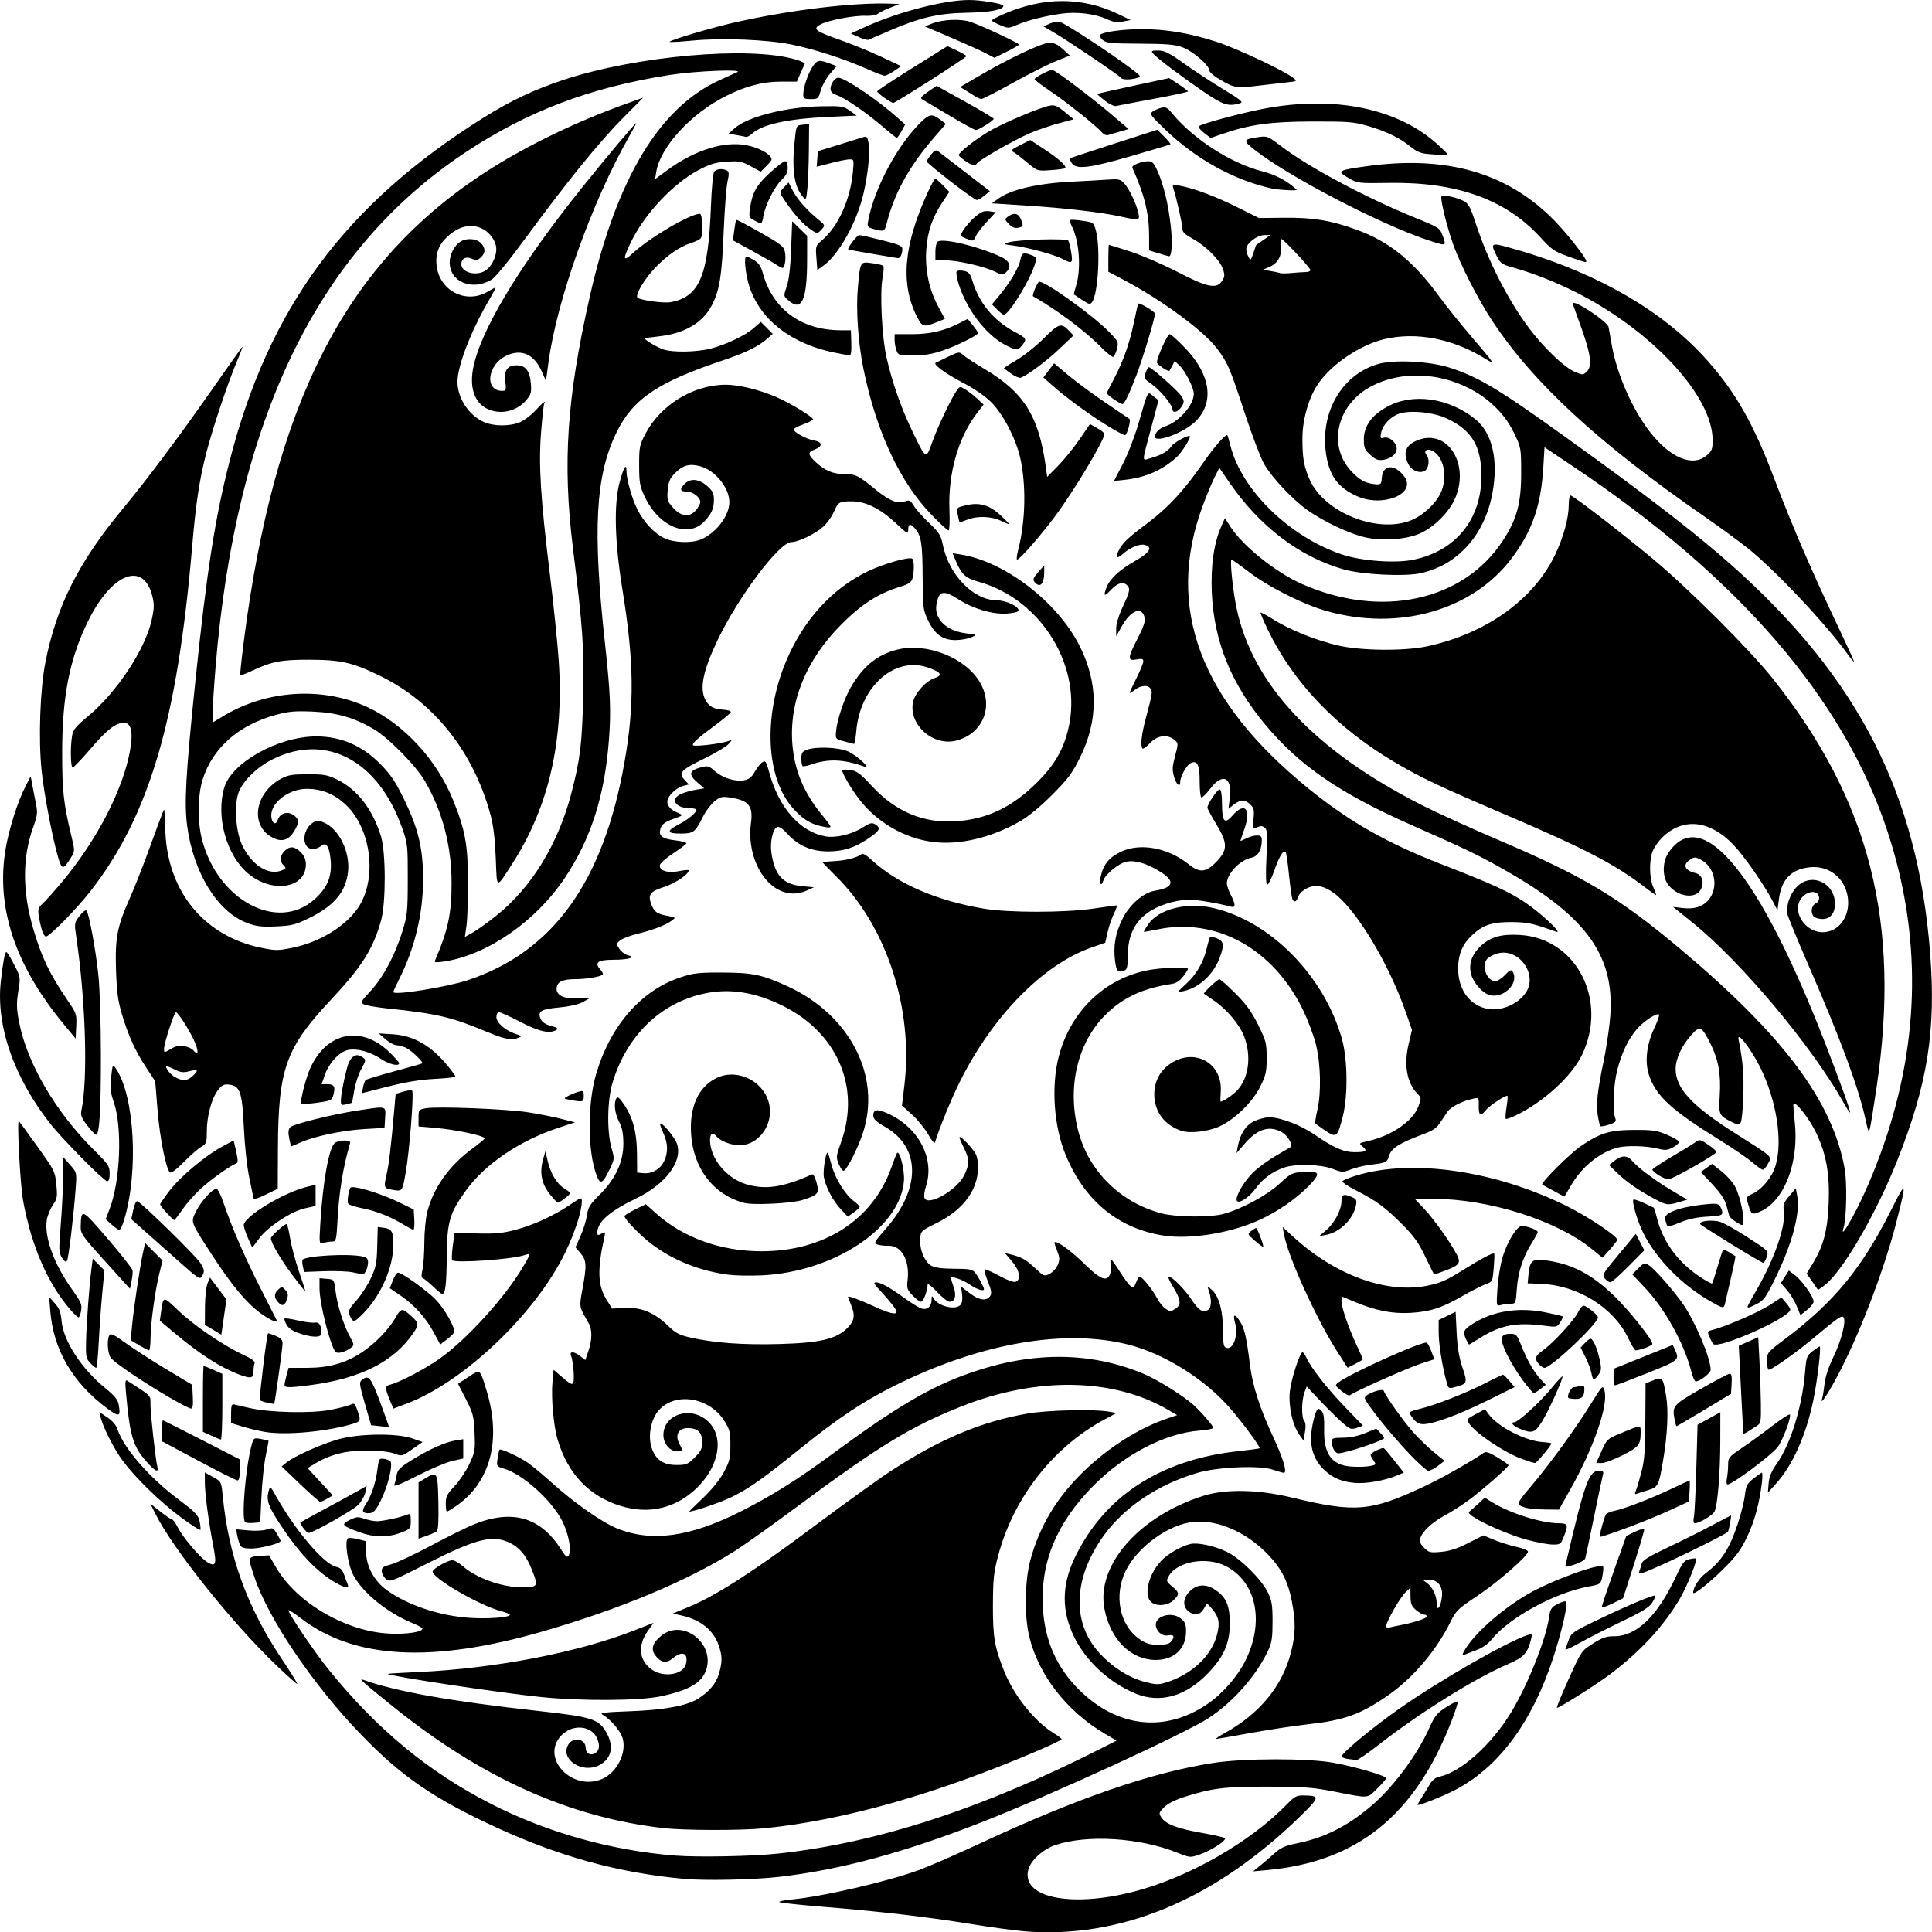 <?xml version="1.0" encoding="UTF-8" standalone="no"?>
<!-- Created with Inkscape (http://www.inkscape.org/) -->

<svg
   width="136.507mm"
   height="136.524mm"
   viewBox="0 0 136.507 136.524"
   version="1.1"
   id="svg5"
   xml:space="preserve"
   xmlns="http://www.w3.org/2000/svg"
   xmlns:svg="http://www.w3.org/2000/svg"><defs
     id="defs2" /><g
     id="layer1"
     transform="translate(-30.438,-43.873)"><path
       style="fill:#000000;stroke-width:0.137"
       d="m 102.776,180.326 c -0.68,-0.056 -2.409,-0.293 -3.844,-0.526 -3.042,-0.494 -6.394,-0.882 -10.433,-1.208 -1.586,-0.128 -2.932,-0.274 -2.993,-0.325 -0.06,-0.051 0.324,-0.133 0.854,-0.182 2.221,-0.206 6.851,-1.279 9.048,-2.096 0.73,-0.271 2.656,-1.113 4.279,-1.869 6.869,-3.202 12.09,-5.003 16.474,-5.684 2.181,-0.339 6.685,-0.344 8.511,-0.01 1.548,0.283 3.707,0.916 3.707,1.086 0,0.066 -0.289,0.402 -0.643,0.746 -0.73,0.709 -0.495,0.696 -3.132,0.181 -1.398,-0.273 -2.084,-0.323 -4.53,-0.328 -3.075,-0.007 -3.973,0.1 -5.871,0.7 -0.726,0.229 -1.249,0.49 -1.512,0.753 -0.37,0.37 -0.386,0.427 -0.205,0.707 0.31,0.481 1.081,0.785 2.748,1.084 0.85,0.152 1.628,0.323 1.729,0.379 0.234,0.131 -0.91,0.883 -1.807,1.189 -0.614,0.209 -0.66,0.205 -1.539,-0.147 -2.647,-1.059 -6.325,-1.293 -8.59,-0.546 -0.859,0.283 -1.725,1.049 -1.919,1.695 -0.602,2.011 2.952,2.77 7.472,1.595 3.839,-0.997 8.19,-3.483 10.792,-6.167 0.535,-0.551 0.682,-0.63 1.167,-0.621 1.185,0.021 1.173,0.1 -0.221,1.463 -6.051,5.912 -12.741,8.696 -19.542,8.133 z m -24.093,-3.707 c -4.561,-0.433 -8.647,-1.552 -13.074,-3.58 -4.499,-2.061 -6.8,-3.637 -9.694,-6.642 -3.373,-3.502 -6.517,-8.149 -7.494,-11.077 -0.482,-1.443 -0.48,-1.451 0.337,-1.507 l 0.688,-0.048 0.509,0.87 c 1.459,2.496 4.95,4.525 8.019,4.662 1.231,0.055 2.315,-0.114 2.313,-0.36 -2.8e-4,-0.051 -0.294,-0.212 -0.652,-0.359 -1.811,-0.741 -3.526,-2.12 -4.219,-3.392 -0.4,-0.734 -0.655,-2.465 -0.388,-2.629 0.071,-0.044 0.387,-0.014 0.704,0.067 l 0.575,0.146 10e-4,0.773 c 0.002,0.969 0.562,2.02 1.41,2.645 1.473,1.086 3.779,1.861 5.944,1.998 1.272,0.081 2.804,-0.036 2.804,-0.214 0,-0.054 -0.293,-0.176 -0.652,-0.271 -1.541,-0.406 -4.94,-2.394 -4.803,-2.809 0.072,-0.22 1.064,-0.778 1.388,-0.781 0.141,-0.001 0.468,0.183 0.726,0.41 0.987,0.867 2.785,1.506 4.234,1.506 0.975,-1.1e-4 1.079,-0.096 0.84,-0.774 -0.498,-1.411 -1.01,-2.069 -1.901,-2.441 -1.156,-0.483 -2.312,-0.171 -5.69,1.537 -2.599,1.313 -2.637,1.327 -2.917,1.074 -0.156,-0.141 -0.284,-0.39 -0.284,-0.553 0,-0.239 0.128,-0.329 0.659,-0.465 0.362,-0.093 1.629,-0.687 2.816,-1.321 1.186,-0.634 2.563,-1.315 3.06,-1.514 2.684,-1.074 4.667,-0.51 6.108,1.736 0.376,0.585 0.464,0.655 0.574,0.458 0.206,-0.368 -0.014,-1.536 -0.452,-2.404 -0.749,-1.484 -2.784,-3.318 -4.127,-3.721 -0.53,-0.159 -0.533,-0.164 -0.448,-0.722 0.047,-0.309 0.107,-0.587 0.132,-0.616 0.086,-0.1 1.413,0.513 2.005,0.926 0.323,0.225 1.112,0.883 1.754,1.462 1.511,1.363 3.485,2.743 4.529,3.168 2.455,0.997 5.165,0.625 8.794,-1.209 2.124,-1.073 4.008,-2.254 6.35,-3.98 4.583,-3.377 7.029,-4.818 9.836,-5.795 4.368,-1.52 8.434,-1.505 12.194,0.047 1.048,0.433 2.968,1.641 3.669,2.309 0.593,0.566 1.304,1.401 1.304,1.533 0,0.062 -0.448,0.149 -0.995,0.193 -2.421,0.194 -5.282,1.681 -7.46,3.876 -2.616,2.637 -3.765,5.405 -3.586,8.635 0.129,2.322 0.97,4.227 2.562,5.804 2.689,2.664 6.061,3.042 9.048,1.014 1.069,-0.726 2.121,-1.924 2.694,-3.066 1.377,-2.748 0.787,-5.588 -1.391,-6.697 -1.354,-0.689 -3.438,-0.321 -4.016,0.709 -0.195,0.348 -0.185,0.38 0.235,0.733 0.528,0.444 0.537,0.534 0.102,0.969 -0.421,0.421 -1.288,0.466 -1.632,0.086 -0.483,-0.534 -0.097,-1.972 0.776,-2.884 0.452,-0.472 1.397,-1.015 2.037,-1.168 0.521,-0.125 1.71,0.13 2.588,0.555 0.944,0.457 2.441,1.938 2.889,2.857 0.286,0.587 0.335,0.886 0.336,2.059 0.001,1.128 -0.052,1.49 -0.301,2.029 -0.823,1.782 -2.473,3.659 -4.219,4.801 -1.658,1.083 -11.071,5.406 -15.958,7.329 -5.486,2.158 -10.076,3.399 -14.389,3.89 -1.827,0.208 -5.307,0.278 -6.795,0.137 z m 6.795,-1.786 c 7.039,-0.766 14.501,-3.212 22.975,-7.53 l 0.873,-0.445 -0.852,-0.504 c -2.663,-1.575 -4.646,-4.123 -5.308,-6.821 -0.358,-1.461 -0.327,-3.942 0.068,-5.413 0.646,-2.404 1.864,-4.435 3.763,-6.275 1.766,-1.711 3.894,-3.06 5.909,-3.745 l 0.704,-0.239 -0.628,-0.368 c -3.886,-2.277 -9.304,-2.364 -14.648,-0.235 -3.578,1.425 -5.86,2.822 -11.699,7.159 -1.704,1.266 -3.65,2.648 -4.324,3.072 -3.329,2.093 -8.049,4.068 -13.49,5.644 -7.827,2.267 -13.347,1.974 -17.11,-0.91 -0.493,-0.378 -0.896,-0.636 -0.896,-0.573 0,0.221 1.88,2.996 2.811,4.149 3.423,4.24 7.083,7.271 11.512,9.532 3.958,2.021 8.495,3.296 12.991,3.65 1.648,0.13 5.517,0.053 7.349,-0.147 z m -8.168,-1.794 c -6.636,-0.757 -12.831,-3.539 -19.072,-8.564 -2.176,-1.752 -2.505,-2.046 -2.138,-1.915 2.304,0.825 6.184,1.517 12.287,2.192 3.866,0.427 4.332,0.57 4.875,1.498 0.581,0.992 0.396,1.889 -0.484,2.344 -1.196,0.618 -2.758,-0.391 -2.204,-1.425 0.322,-0.601 1.245,-0.454 1.245,0.198 0,0.391 0.342,0.583 0.671,0.376 0.3,-0.189 0.348,-0.53 0.146,-1.02 -0.395,-0.955 -1.776,-1.062 -2.567,-0.199 -1.445,1.577 0.784,3.931 2.889,3.051 1.067,-0.446 1.78,-1.852 1.468,-2.895 -0.158,-0.528 -0.868,-1.351 -1.438,-1.669 -0.208,-0.116 0.249,-0.169 1.992,-0.231 2.353,-0.084 3.966,-0.379 4.761,-0.872 0.788,-0.488 1.284,-1.074 1.486,-1.754 0.256,-0.863 0.254,-1.253 -0.01,-2.028 -0.362,-1.062 -1.265,-1.797 -2.578,-2.099 l -0.663,-0.152 1.134,-0.468 c 1.902,-0.785 4.542,-2.48 8.708,-5.591 2.187,-1.633 4.662,-3.418 5.5,-3.966 3.504,-2.294 6.481,-3.547 9.746,-4.104 1.408,-0.24 4.623,-0.318 5.689,-0.138 l 0.583,0.099 -0.827,0.442 c -3.644,1.947 -6.452,5.529 -7.54,9.618 -0.317,1.193 -0.366,1.652 -0.375,3.501 -0.01,2.259 0.117,3.005 0.797,4.689 0.706,1.747 2.139,3.54 3.495,4.371 0.308,0.189 0.561,0.382 0.564,0.43 0.002,0.048 -0.731,0.402 -1.628,0.787 -7.159,3.073 -13.721,4.939 -19.352,5.504 -1.652,0.166 -5.666,0.16 -7.158,-0.011 z m -8.58,-9.254 c -2.826,-0.281 -10.708,-1.468 -10.885,-1.639 -0.022,-0.021 0.905,-0.08 2.059,-0.131 5.452,-0.241 11.341,-1.371 15.359,-2.948 l 1.354,-0.532 -0.404,0.567 c -0.753,1.057 -0.624,2.144 0.33,2.769 0.837,0.548 2.175,0.311 2.358,-0.419 0.195,-0.776 -0.255,-0.978 -0.923,-0.415 -0.464,0.391 -0.847,0.323 -1.254,-0.222 -0.327,-0.437 -0.159,-0.913 0.499,-1.415 1.505,-1.148 3.725,0.596 3.114,2.447 -0.307,0.93 -1.215,1.459 -3.232,1.884 -1.486,0.313 -5.514,0.339 -8.374,0.054 z m 50.725,11.924 c 0.264,-0.213 0.728,-0.611 1.03,-0.885 0.446,-0.405 0.745,-0.538 1.596,-0.71 1.917,-0.387 3.509,-1.181 5.18,-2.583 1.564,-1.313 3.284,-3.607 4.155,-5.544 0.399,-0.888 0.548,-1.071 1.214,-1.501 0.418,-0.269 0.778,-0.434 0.801,-0.367 0.023,0.068 -0.17,0.671 -0.429,1.341 -2.578,6.676 -6.659,9.971 -13.066,10.549 l -0.961,0.087 z m 11.384,-4.748 c 0.16,-0.245 0.423,-0.675 0.584,-0.955 0.204,-0.353 0.423,-0.537 0.718,-0.6 1.533,-0.331 3.675,-2.255 5.073,-4.556 1.159,-1.908 2.445,-5.127 2.668,-6.675 0.09,-0.625 0.155,-0.731 0.606,-0.972 0.278,-0.149 0.55,-0.226 0.605,-0.171 0.147,0.147 -0.309,2.131 -0.912,3.971 -1.516,4.625 -3.917,7.825 -7.056,9.406 -0.814,0.41 -2.298,1 -2.516,1 -0.033,0 0.07,-0.201 0.23,-0.446 z m -5.18,-2.811 c -0.27,-0.033 -0.433,-0.122 -0.402,-0.218 0.095,-0.293 2.268,-2.081 4.047,-3.33 2.845,-1.997 7.704,-4.782 9.081,-5.205 0.305,-0.094 0.321,-0.073 0.232,0.292 -0.242,0.995 -0.516,1.289 -1.648,1.773 -2.313,0.989 -6.224,3.429 -9.11,5.684 -0.777,0.607 -1.487,1.094 -1.579,1.082 -0.091,-0.012 -0.37,-0.047 -0.62,-0.078 z m -8.711,-1.812 c 2.488,-1.372 4.094,-3.323 4.707,-5.721 0.325,-1.269 0.341,-2.14 0.066,-3.576 -0.286,-1.493 -0.781,-2.429 -1.844,-3.486 -1.488,-1.48 -3.436,-2.305 -5.09,-2.155 -1.753,0.159 -3.973,1.755 -4.812,3.46 -0.849,1.725 -0.433,3.833 0.948,4.804 0.487,0.342 0.729,0.417 1.348,0.417 0.582,0 0.798,-0.059 0.945,-0.26 0.242,-0.331 0.155,-0.474 -0.244,-0.4 -0.365,0.068 -0.73,-0.183 -0.848,-0.583 -0.214,-0.727 1.034,-1.168 1.737,-0.614 0.312,0.246 0.378,0.405 0.378,0.919 0,1.242 -0.878,2.043 -2.208,2.013 -1.74,-0.04 -3.153,-1.48 -3.561,-3.629 -0.583,-3.072 2.472,-6.545 7.01,-7.97 1.574,-0.494 3.859,-0.448 6.24,0.126 4.494,1.084 5.556,0.993 9.372,-0.798 1.176,-0.552 3.281,-1.741 4.165,-2.353 0.174,-0.12 0.382,-0.054 0.991,0.315 0.424,0.257 0.773,0.506 0.775,0.553 0.006,0.133 -1.884,1.785 -2.86,2.5 -0.48,0.352 -1.229,0.829 -1.664,1.061 -0.862,0.459 -1.566,1.118 -1.712,1.601 -0.068,0.227 0.003,0.401 0.271,0.67 0.336,0.336 0.427,0.358 1.208,0.287 0.609,-0.055 1.142,-0.229 1.91,-0.621 l 1.065,-0.544 0.79,0.326 c 0.434,0.179 1.145,0.401 1.579,0.493 0.434,0.092 0.789,0.241 0.789,0.331 0,0.302 -2.145,2.173 -3.606,3.144 -1.355,0.901 -1.473,1.016 -1.887,1.853 -1,2.021 -2.664,3.968 -4.431,5.185 -1.925,1.326 -3.049,1.73 -5.612,2.017 -1.006,0.113 -2.847,0.392 -4.09,0.62 -1.243,0.228 -2.324,0.414 -2.402,0.412 -0.078,-0.002 0.181,-0.181 0.577,-0.399 z m 12.391,-7.629 c 0.94,-0.173 1.922,-0.491 1.922,-0.622 0,-0.073 -0.089,-0.133 -0.198,-0.133 -0.109,0 -0.37,-0.147 -0.579,-0.328 -0.311,-0.268 -0.382,-0.443 -0.385,-0.953 l -0.004,-0.625 -0.37,0.354 c -0.372,0.356 -1.346,2.07 -1.346,2.37 0,0.088 0.108,0.13 0.24,0.093 0.132,-0.037 0.456,-0.107 0.721,-0.156 z m 2.979,-2.014 c 0.081,-0.745 -0.287,-1.213 -0.956,-1.213 -0.435,0 -0.436,0.001 -0.131,0.214 0.41,0.287 0.716,0.908 0.716,1.454 0,0.651 0.289,0.297 0.371,-0.455 z m 8.947,5.834 c 0.91,-2.014 0.91,-2.014 1.726,-2.532 0.647,-0.41 0.947,-0.517 1.449,-0.513 1.621,0.013 3.087,-1.388 4.412,-4.216 0.463,-0.987 0.589,-1.151 0.953,-1.231 0.231,-0.051 0.44,-0.071 0.464,-0.045 0.113,0.123 -0.649,2.015 -1.155,2.866 -1.151,1.937 -2.759,3.68 -4.881,5.288 -0.932,0.707 -3.602,2.395 -3.788,2.395 -0.051,0 0.318,-0.906 0.818,-2.014 z m -30.614,0.994 c -1.834,-0.762 -3.467,-2.266 -4.308,-3.968 -0.899,-1.82 -0.901,-3.637 -0.004,-5.541 2.064,-4.382 6.039,-6.997 11.56,-7.604 0.818,-0.09 1.51,-0.183 1.538,-0.207 0.082,-0.07 -1.161,-1.759 -2.062,-2.803 -1.794,-2.08 -4.685,-3.889 -7.232,-4.528 -4.437,-1.112 -10.253,-0.125 -16.154,2.741 -2.403,1.167 -4.247,2.38 -7.007,4.61 -2.634,2.128 -3.588,2.802 -4.841,3.421 -0.733,0.362 -2.688,1.033 -3.01,1.033 -0.021,0 0.417,-0.432 0.973,-0.96 0.626,-0.595 1.186,-1.286 1.474,-1.819 0.41,-0.759 0.464,-0.981 0.466,-1.899 0.002,-0.919 -0.046,-1.118 -0.414,-1.712 -1.034,-1.674 -3.452,-2.088 -4.624,-0.792 -0.618,0.683 -0.83,1.972 -0.468,2.84 0.304,0.727 0.824,1.048 1.699,1.048 0.691,0 0.796,-0.043 1.286,-0.533 0.44,-0.44 0.533,-0.628 0.533,-1.077 0,-0.679 -0.323,-0.998 -1.009,-0.998 -0.653,0 -0.93,0.467 -0.63,1.064 0.104,0.208 0.212,0.424 0.239,0.48 0.028,0.057 -0.136,0.103 -0.363,0.103 -0.516,0 -0.983,-0.547 -0.982,-1.151 0.002,-1.459 1.888,-2.081 3.096,-1.02 1.214,1.065 0.9,3.149 -0.712,4.731 -1.476,1.449 -3.373,1.91 -5.364,1.306 -2.254,-0.685 -3.765,-2.262 -4.492,-4.689 -0.288,-0.963 -0.468,-2.977 -0.365,-4.083 l 0.08,-0.857 0.652,0.559 c 0.543,0.465 0.667,0.521 0.739,0.333 0.096,-0.25 -0.01,-1.512 -0.159,-1.889 -0.131,-0.331 0.216,-0.313 0.658,0.034 l 0.349,0.274 0.219,-0.642 c 0.271,-0.794 0.277,-1.516 0.016,-1.966 -0.689,-1.193 -0.674,-1.106 -0.433,-2.42 0.307,-1.673 0.289,-2.011 -0.137,-2.517 l -0.36,-0.427 0.36,-0.802 c 0.198,-0.441 0.4,-1.095 0.449,-1.453 0.077,-0.559 0.203,-0.764 0.9,-1.459 1.126,-1.123 1.68,-2.32 1.675,-3.62 -0.003,-0.716 -0.081,-1.109 -0.304,-1.539 -0.307,-0.59 -0.388,-1.337 -0.181,-1.663 0.084,-0.132 0.234,-0.002 0.552,0.478 0.625,0.943 0.885,1.954 0.897,3.479 l 0.01,1.304 0.437,0.042 c 0.605,0.059 1.199,-0.284 1.466,-0.846 0.297,-0.625 0.279,-1.259 -0.056,-1.996 -0.151,-0.332 -0.252,-0.626 -0.225,-0.653 0.136,-0.136 1.065,0.988 1.207,1.46 0.373,1.246 -0.832,2.821 -2.94,3.841 -1.869,0.905 -2.704,1.647 -2.704,2.406 0,0.18 0.051,0.19 0.293,0.06 0.274,-0.147 0.288,-0.131 0.207,0.235 -0.507,2.295 -0.472,3.422 0.14,4.411 l 0.402,0.649 0.916,-0.047 c 1.141,-0.058 2.082,0.331 3.03,1.253 0.544,0.528 0.792,0.66 1.595,0.842 1.663,0.378 3.685,0.526 6.251,0.457 2.897,-0.078 4.051,-0.349 4.836,-1.133 0.507,-0.507 0.566,-0.905 0.247,-1.668 -0.113,-0.271 -0.206,-0.512 -0.206,-0.535 0,-0.097 0.83,0.208 1.842,0.675 1.071,0.495 1.59,0.616 1.59,0.372 0,-0.147 -0.525,-0.816 -1.219,-1.555 -0.374,-0.398 -0.429,-0.515 -0.243,-0.515 0.337,0 0.95,0.336 2.001,1.097 0.496,0.359 1.045,0.697 1.218,0.75 0.406,0.126 0.713,-0.128 0.718,-0.594 0.004,-0.311 0.023,-0.328 0.144,-0.12 0.332,0.57 1.569,0.858 1.912,0.445 0.105,-0.127 0.144,-0.415 0.1,-0.743 l -0.072,-0.536 0.623,0.476 c 0.666,0.508 1.199,0.571 1.45,0.169 0.102,-0.163 0.055,-0.432 -0.176,-1 -0.173,-0.427 -0.281,-0.812 -0.238,-0.854 0.042,-0.042 0.503,0.156 1.024,0.441 0.575,0.315 1.037,0.483 1.176,0.429 0.399,-0.153 0.278,-0.815 -0.267,-1.452 l -0.497,-0.581 0.394,0.096 c 0.782,0.189 1.078,0.354 1.725,0.959 0.642,0.601 0.666,0.61 1.051,0.411 0.217,-0.112 0.473,-0.394 0.569,-0.627 0.148,-0.357 0.14,-0.512 -0.048,-0.992 -0.123,-0.313 -0.207,-0.584 -0.187,-0.604 0.142,-0.142 1.167,0.592 2.077,1.487 1.169,1.15 1.632,1.338 1.855,0.753 0.066,-0.174 0.088,-0.483 0.049,-0.686 -0.039,-0.204 -0.038,-0.371 0.002,-0.371 0.04,0 0.317,0.387 0.616,0.861 0.299,0.473 0.646,0.946 0.772,1.05 0.202,0.167 0.247,0.139 0.391,-0.243 0.09,-0.238 0.205,-0.432 0.256,-0.432 0.166,0 0.936,0.954 1.221,1.512 0.152,0.299 0.431,0.644 0.619,0.767 0.317,0.207 0.367,0.207 0.697,-0.009 0.43,-0.282 0.382,-0.636 -0.219,-1.618 -0.22,-0.359 -0.342,-0.652 -0.273,-0.652 0.249,0 1.133,0.889 1.629,1.638 0.527,0.796 0.847,0.976 1.206,0.679 0.216,-0.179 0.203,-0.812 -0.029,-1.424 -0.092,-0.243 -0.062,-0.236 0.264,0.061 0.498,0.454 0.775,1.473 0.775,2.852 0,0.897 0.045,1.164 0.208,1.226 0.516,0.198 0.893,-0.863 0.637,-1.792 -0.171,-0.621 0.007,-0.634 0.381,-0.028 0.297,0.48 0.446,1.147 0.681,3.038 0.181,1.457 0.7,3.076 1.614,5.031 0.733,1.569 1.039,2.586 0.777,2.586 -0.072,0 -0.426,-0.101 -0.786,-0.223 -0.927,-0.316 -3.861,-0.195 -5.287,0.218 -2.782,0.805 -5.229,2.445 -6.678,4.476 -2.133,2.99 -2.242,6.11 -0.288,8.252 0.918,1.007 2.054,1.735 3.181,2.04 0.77,0.208 0.982,0.218 1.48,0.07 1.853,-0.554 3.305,-1.916 3.672,-3.448 0.196,-0.816 0.117,-1.2 -0.364,-1.771 -0.361,-0.429 -0.362,-0.429 -0.515,-0.127 -0.257,0.507 -0.583,0.634 -1.013,0.394 -0.563,-0.315 -0.586,-0.974 -0.052,-1.508 0.508,-0.508 1.153,-0.544 1.811,-0.101 0.768,0.518 1.023,1.107 1.023,2.368 -1.4e-4,1.393 -0.411,2.337 -1.527,3.507 -1.583,1.659 -3.404,2.171 -5.149,1.446 z M 49.934,161.508 c -3.09,-2.95 -7.258,-8.174 -8.513,-10.668 l -0.367,-0.729 0.705,0.557 c 0.388,0.307 0.76,0.557 0.827,0.557 0.067,0 0.246,0.243 0.397,0.539 0.38,0.745 1.59,2.172 2.108,2.488 0.59,0.359 0.668,0.153 0.422,-1.109 -0.324,-1.666 -0.598,-3.718 -0.601,-4.502 l -0.003,-0.731 0.583,0.322 c 0.583,0.322 0.583,0.322 0.684,1.349 0.416,4.234 1.716,7.829 4.145,11.467 0.646,0.967 1.151,1.781 1.124,1.808 -0.028,0.028 -0.709,-0.579 -1.515,-1.348 z m 83.925,-0.927 c 0.62,-1.159 2.476,-2.843 4.424,-4.013 1.586,-0.953 5.153,-2.274 5.42,-2.006 0.04,0.04 0.019,0.336 -0.045,0.66 -0.116,0.588 -0.116,0.588 -1.006,0.754 -2.386,0.445 -5.585,2.195 -6.822,3.734 -0.271,0.337 -0.659,0.602 -1.147,0.783 -0.406,0.151 -0.792,0.297 -0.858,0.325 -0.066,0.028 -0.051,-0.079 0.033,-0.237 z m 7.183,-0.189 c 0.036,-0.095 0.146,-0.4 0.245,-0.678 0.169,-0.471 0.311,-0.566 2.182,-1.46 2.074,-0.991 3.844,-1.73 3.931,-1.643 0.028,0.028 -0.068,0.245 -0.213,0.483 -0.207,0.34 -0.685,0.636 -2.226,1.377 -1.079,0.519 -2.417,1.202 -2.973,1.519 -0.556,0.316 -0.982,0.497 -0.946,0.402 z m 2.584,-3.023 c 0.005,-0.094 0.394,-1.251 0.864,-2.573 l 0.855,-2.402 0.611,-0.293 c 0.336,-0.161 0.63,-0.243 0.653,-0.183 0.023,0.06 -0.304,1.184 -0.726,2.498 l -0.768,2.388 -0.75,0.368 c -0.481,0.236 -0.746,0.307 -0.74,0.198 z m 6.443,-0.966 c 0,-0.369 0.423,-1.021 0.897,-1.383 1.106,-0.845 1.655,-1.689 2.249,-3.461 0.228,-0.681 0.457,-1.592 0.507,-2.025 0.082,-0.695 0.152,-0.833 0.608,-1.194 0.283,-0.224 0.551,-0.408 0.596,-0.408 0.044,0 0.047,0.293 0.006,0.652 -0.168,1.467 -0.522,2.774 -1.048,3.873 -0.455,0.952 -0.77,1.374 -1.741,2.334 -0.995,0.984 -2.074,1.823 -2.074,1.612 z m -95.919,-0.705 c -1.332,-0.762 -2.614,-2.12 -3.992,-4.233 -0.762,-1.168 -0.911,-1.612 -0.744,-2.22 0.111,-0.402 0.111,-0.402 0.569,0.412 1.335,2.369 3.351,4.732 4.197,4.918 0.306,0.067 0.452,0.205 0.563,0.533 0.082,0.243 0.196,0.55 0.253,0.683 0.146,0.339 -0.148,0.306 -0.846,-0.093 z m 92.123,-0.83 c 0.05,-0.129 0.124,-0.368 0.165,-0.531 0.056,-0.22 0.525,-0.509 1.818,-1.119 0.959,-0.453 2.351,-1.148 3.094,-1.544 0.743,-0.397 1.368,-0.721 1.389,-0.721 0.054,0 -0.153,1.099 -0.216,1.152 -0.411,0.341 -5.188,2.643 -6.01,2.897 -0.275,0.085 -0.315,0.062 -0.24,-0.133 z m -5.195,-0.531 c 1.315,-5.654 1.627,-6.539 2.307,-6.541 0.304,-0.001 0.372,0.05 0.316,0.239 -0.039,0.132 -0.323,1.476 -0.631,2.986 -0.308,1.51 -0.59,2.842 -0.626,2.96 -0.036,0.118 -0.374,0.313 -0.751,0.433 -0.682,0.218 -0.684,0.218 -0.616,-0.077 z m -93.672,-1.291 c -0.068,-0.132 -0.16,-0.439 -0.206,-0.681 l -0.083,-0.441 0.873,0.082 c 0.505,0.047 1.055,0.018 1.305,-0.069 0.406,-0.141 0.448,-0.124 0.7,0.29 0.148,0.242 0.269,0.478 0.269,0.523 10e-4,0.167 -1.425,0.536 -2.07,0.536 -0.496,0 -0.697,-0.061 -0.789,-0.24 z m 90.993,-0.359 c -1.747,-0.466 -4.462,-1.766 -4.162,-1.993 0.062,-0.047 0.337,-0.291 0.612,-0.543 l 0.499,-0.457 0.531,0.329 c 1.238,0.769 3.47,1.472 4.683,1.476 0.667,0.002 0.705,0.104 0.363,0.96 -0.209,0.522 -0.252,0.552 -0.789,0.545 -0.313,-0.004 -1.094,-0.147 -1.735,-0.318 z m -78.387,-2.086 v -1.986 l 0.446,-0.272 c 0.883,-0.538 0.907,-0.495 0.954,1.661 0.027,1.273 -0.009,1.976 -0.108,2.057 -0.082,0.068 -0.406,0.214 -0.721,0.325 l -0.572,0.202 z m -4.175,1.529 c -1.253,-0.453 -1.329,-0.55 -0.681,-0.867 0.462,-0.227 0.594,-0.238 1.012,-0.087 0.264,0.095 0.666,0.175 0.892,0.179 0.409,0.006 1.703,-0.274 2.162,-0.467 0.206,-0.087 0.24,-0.022 0.24,0.448 0,0.517 -0.034,0.562 -0.583,0.784 -0.988,0.398 -1.962,0.402 -3.042,0.011 z m 87.641,0.256 c 0,-0.23 0.332,-1.388 0.437,-1.522 0.067,-0.086 0.34,-0.198 0.607,-0.248 0.653,-0.122 2.603,-0.877 4.057,-1.569 0.653,-0.311 1.209,-0.566 1.236,-0.566 0.026,-1e-4 0.027,0.332 0.002,0.739 l -0.046,0.739 -1.052,0.489 c -1.23,0.571 -2.859,1.226 -4.199,1.687 -1.05,0.361 -1.04,0.359 -1.04,0.251 z m -91.614,-0.555 c -0.14,-0.192 -0.232,-0.367 -0.206,-0.39 0.026,-0.023 0.82,-0.458 1.764,-0.966 0.944,-0.509 1.988,-1.081 2.32,-1.271 l 0.604,-0.347 -0.092,0.46 c -0.051,0.253 -0.276,0.65 -0.5,0.881 -0.371,0.383 -3.226,1.995 -3.515,1.985 -0.067,-0.003 -0.236,-0.161 -0.376,-0.353 z m -8.674,-0.774 c -1.467,-1.097 -3.143,-2.726 -4.065,-3.948 -0.587,-0.779 -1.406,-2.38 -1.571,-3.069 l -0.094,-0.392 0.562,0.372 c 0.354,0.234 0.617,0.541 0.712,0.828 0.444,1.347 2.223,3.395 4.314,4.967 1.164,0.875 1.399,1.116 1.488,1.525 0.058,0.267 0.087,0.543 0.064,0.613 -0.023,0.07 -0.658,-0.334 -1.41,-0.896 z m 4.565,0.36 c -0.267,-0.267 0.036,-3.866 0.457,-5.427 0.142,-0.528 0.154,-0.536 0.653,-0.446 0.28,0.051 0.523,0.103 0.54,0.117 0.018,0.014 -0.067,0.485 -0.187,1.046 -0.121,0.561 -0.259,1.854 -0.307,2.874 l -0.087,1.853 -0.485,0.041 c -0.267,0.022 -0.53,-0.003 -0.583,-0.057 z M 150.124,151.054 c 0.047,-0.245 0.124,-1.811 0.171,-3.479 l 0.085,-3.033 0.805,-0.443 0.805,-0.443 -0.004,2.034 c -0.004,2.291 -0.192,4.582 -0.41,4.988 -0.143,0.268 -1.074,0.821 -1.382,0.821 -0.105,0 -0.129,-0.151 -0.072,-0.446 z m -94.02,-0.371 c -0.05,-0.08 0.028,-0.316 0.173,-0.523 0.387,-0.555 0.708,-1.503 0.824,-2.436 0.096,-0.776 0.122,-0.821 0.443,-0.777 0.188,0.025 0.399,0.101 0.469,0.169 0.21,0.202 -0.139,1.688 -0.634,2.699 -0.373,0.763 -0.52,0.937 -0.82,0.972 -0.201,0.023 -0.405,-0.024 -0.455,-0.104 z m 5.83,-0.576 c 0,-0.486 0.091,-0.667 0.627,-1.239 0.345,-0.368 0.815,-1.073 1.046,-1.565 0.394,-0.841 0.416,-0.974 0.362,-2.19 -0.052,-1.187 -0.103,-1.385 -0.612,-2.381 l -0.555,-1.086 0.734,-0.484 c 0.85,-0.56 0.801,-0.596 1.272,0.935 1.077,3.502 0.292,6.51 -2.136,8.18 -0.32,0.22 -0.617,0.4 -0.66,0.4 -0.043,0 -0.078,-0.256 -0.078,-0.569 z m 76.305,0.298 c -0.701,-0.212 -0.687,-0.272 0.349,-1.488 1.295,-1.52 3.121,-4.027 4.23,-5.81 0.859,-1.38 0.866,-1.388 0.985,-0.975 0.288,1.004 -0.754,4.026 -2.388,6.931 l -0.83,1.476 -0.989,-0.012 c -0.544,-0.006 -1.154,-0.062 -1.356,-0.123 z m -86.597,-1.671 -1.301,-1.245 0.34,-0.28 c 0.525,-0.434 2.423,-1.286 3.637,-1.634 1.461,-0.418 4.148,-0.453 5.254,-0.068 l 0.726,0.253 -0.726,0.508 c -0.722,0.505 -0.729,0.507 -1.275,0.305 -0.34,-0.126 -1.072,-0.206 -1.922,-0.212 -1.475,-0.01 -2.603,0.274 -3.681,0.927 l -0.523,0.317 0.891,0.963 0.891,0.963 -0.389,0.23 c -0.214,0.126 -0.442,0.227 -0.505,0.224 -0.064,-0.003 -0.701,-0.566 -1.417,-1.251 z m 94.372,0.491 c 0.061,-0.145 0.235,-0.727 0.386,-1.294 0.226,-0.847 0.278,-1.498 0.291,-3.671 l 0.016,-2.641 0.536,-0.215 c 0.657,-0.263 0.693,-0.219 0.915,1.096 0.181,1.071 0.099,2.746 -0.226,4.645 -0.288,1.686 -0.348,1.803 -1.021,2.005 -0.317,0.095 -0.674,0.21 -0.792,0.255 -0.169,0.065 -0.192,0.026 -0.105,-0.181 z m 9.388,-0.538 c 0.038,-0.479 0.191,-0.848 0.583,-1.408 0.983,-1.403 1.789,-4.017 1.993,-6.463 0.089,-1.072 0.121,-1.159 0.534,-1.474 0.241,-0.184 0.467,-0.335 0.501,-0.335 0.116,0 -0.165,2.395 -0.441,3.748 -0.501,2.467 -1.468,4.643 -2.634,5.931 l -0.588,0.649 z m -97.107,0.1 c 0.052,-0.131 0.128,-0.439 0.169,-0.686 0.063,-0.376 0.231,-0.545 1.052,-1.057 1.204,-0.75 2.381,-1.279 3.105,-1.395 l 0.549,-0.088 v 0.682 0.682 l -0.766,0.171 c -0.421,0.094 -1.539,0.566 -2.485,1.049 -1.2,0.613 -1.691,0.806 -1.625,0.64 z m 67.819,-0.143 c -0.904,-0.094 -1.494,-0.343 -2.073,-0.877 -0.986,-0.909 -1.211,-2.128 -0.71,-3.85 0.164,-0.565 0.259,-0.621 0.522,-0.304 0.114,0.137 0.165,0.564 0.146,1.22 -0.051,1.759 0.523,2.561 1.907,2.661 0.449,0.033 1.037,0.018 1.305,-0.033 0.469,-0.088 0.48,-0.103 0.279,-0.39 -0.115,-0.164 -0.209,-0.345 -0.209,-0.402 0,-0.144 0.809,-0.548 0.938,-0.468 0.058,0.036 0.399,0.438 0.757,0.894 l 0.651,0.828 -0.464,0.194 c -0.908,0.379 -2.244,0.61 -3.048,0.527 z m 26.341,-0.318 c 0.047,-0.236 0.086,-0.666 0.086,-0.957 0,-0.502 0.049,-0.561 0.995,-1.202 0.547,-0.371 1.52,-1.079 2.162,-1.574 0.642,-0.495 1.187,-0.843 1.213,-0.772 0.089,0.25 -0.557,1.929 -0.898,2.334 -0.528,0.628 -3.187,2.6 -3.505,2.6 -0.083,0 -0.104,-0.174 -0.053,-0.429 z m -107.989,-1.237 -2.574,-1.377 v -0.744 c 0,-0.409 0.021,-0.744 0.048,-0.744 0.026,0 1.262,0.622 2.746,1.383 l 2.698,1.383 v 0.745 c 0,0.509 -0.054,0.743 -0.172,0.737 -0.094,-0.004 -1.33,-0.627 -2.746,-1.384 z m -3.68,0.053 c -0.95,-1.068 -1.173,-1.814 -1.443,-4.82 -0.075,-0.835 -0.058,-0.99 0.096,-0.89 1.758,1.132 1.629,0.998 1.629,1.685 0,0.635 0.348,3.784 0.483,4.368 0.11,0.478 -0.131,0.369 -0.765,-0.343 z m 89.165,-0.618 c -1.36,-1.44 -3.083,-3.609 -3.083,-3.88 0,-0.263 1.266,-0.729 1.344,-0.495 0.123,0.37 1.411,2.178 2.093,2.939 0.392,0.437 1.046,1.066 1.453,1.399 l 0.742,0.604 -0.461,0.352 c -0.254,0.193 -0.558,0.352 -0.676,0.352 -0.118,0 -0.754,-0.571 -1.413,-1.27 z m 8.059,0.447 c -1.277,-0.459 -3.315,-1.824 -3.776,-2.528 -0.185,-0.283 -0.161,-0.316 0.465,-0.65 l 0.66,-0.352 0.284,0.384 c 0.636,0.86 2.581,1.86 3.768,1.937 0.35,0.023 0.637,0.065 0.637,0.095 2.7e-4,0.151 -1.038,1.387 -1.161,1.383 -0.079,-0.003 -0.473,-0.124 -0.876,-0.269 z m 5.586,-0.574 c 0.369,-0.826 0.403,-0.858 1.332,-1.246 1.478,-0.618 1.434,-0.615 1.432,-0.085 -0.004,0.888 -0.114,1.03 -1.257,1.616 -0.603,0.309 -1.274,0.562 -1.491,0.562 h -0.395 z m -18.919,-0.104 c -0.078,-0.146 -0.142,-0.393 -0.142,-0.549 0,-0.253 0.084,-0.284 0.789,-0.287 0.508,-0.002 1.069,-0.118 1.572,-0.325 l 0.782,-0.322 0.305,0.325 c 0.168,0.178 0.279,0.345 0.247,0.37 -0.336,0.262 -2.769,1.054 -3.239,1.054 -0.095,0 -0.236,-0.119 -0.314,-0.266 z m -79.319,-0.987 -0.583,-0.268 v -2.329 c 0,-1.281 0.023,-2.329 0.051,-2.329 0.028,0 0.337,0.126 0.686,0.281 l 0.635,0.281 v 2.327 c 0,1.28 -0.046,2.322 -0.103,2.316 -0.057,-0.006 -0.365,-0.132 -0.686,-0.28 z m 76.875,-0.076 c -0.471,-0.662 -0.766,-2.011 -0.661,-3.031 0.088,-0.86 0.708,-2.78 0.898,-2.78 0.055,0 0.177,0.17 0.271,0.378 0.333,0.731 1.431,2.137 2.707,3.466 l 1.29,1.344 -0.434,0.151 c -0.406,0.141 -0.475,0.115 -1.067,-0.408 -0.348,-0.308 -1.047,-0.999 -1.552,-1.537 l -0.92,-0.977 -0.155,0.405 c -0.21,0.549 -0.227,1.775 -0.027,2.015 0.108,0.13 0.128,0.396 0.059,0.799 l -0.103,0.604 z m -73.065,-0.182 c -0.415,-0.068 -1.126,-0.237 -1.579,-0.376 l -0.824,-0.253 v -0.681 c 0,-0.535 0.044,-0.671 0.206,-0.633 0.113,0.026 0.607,0.139 1.098,0.251 1.46,0.334 4.415,0.395 5.771,0.121 0.631,-0.128 1.259,-0.292 1.396,-0.366 0.202,-0.108 0.274,-0.066 0.384,0.222 0.341,0.898 0.327,0.97 -0.232,1.137 -1.865,0.558 -4.718,0.823 -6.221,0.578 z m 104.453,0.119 c -0.01,-0.028 -0.087,-1.435 -0.172,-3.128 l -0.154,-3.078 0.686,-0.303 0.686,-0.303 0.084,1.596 c 0.046,0.878 0.093,2.246 0.103,3.039 0.018,1.358 4.1e-4,1.454 -0.29,1.634 -0.17,0.105 -0.448,0.282 -0.618,0.392 -0.17,0.11 -0.317,0.178 -0.327,0.151 z m -15.804,-0.346 c -0.474,-0.197 -0.694,-0.459 -0.385,-0.459 0.261,0 1.787,-1.386 2.559,-2.326 0.436,-0.53 0.815,-0.942 0.843,-0.915 0.091,0.091 -1.018,2.532 -1.469,3.235 -0.49,0.764 -0.685,0.822 -1.548,0.464 z m -80.546,-0.181 -0.614,-0.072 -0.436,-1.51 c -0.393,-1.363 -0.414,-1.527 -0.218,-1.682 0.486,-0.383 0.633,-0.206 1.296,1.569 0.358,0.957 0.636,1.746 0.618,1.753 -0.018,0.007 -0.309,-0.019 -0.647,-0.059 z m 91.488,-0.465 c -0.181,-0.964 -0.123,-1.031 1.859,-2.171 1.019,-0.586 1.934,-1.067 2.032,-1.069 0.13,-0.003 0.167,0.193 0.137,0.709 l -0.042,0.713 -1.895,1.141 c -1.042,0.627 -1.92,1.141 -1.95,1.141 -0.03,0 -0.094,-0.208 -0.142,-0.463 z m -18.449,-0.036 c -0.156,-0.199 -0.285,-0.405 -0.285,-0.457 0,-0.052 0.308,-0.166 0.685,-0.253 1.054,-0.243 3.23,-1.091 4.6,-1.791 0.68,-0.347 1.273,-0.633 1.318,-0.635 0.046,-0.002 0.25,0.195 0.454,0.437 l 0.371,0.44 -1.964,0.971 c -2.008,0.993 -3.796,1.648 -4.5,1.648 -0.263,0 -0.49,-0.121 -0.679,-0.362 z m -92.331,-0.774 c -2.416,-1.807 -3.776,-4.146 -3.989,-6.867 l -0.078,-0.99 0.402,0.453 c 0.315,0.355 0.418,0.625 0.474,1.244 0.129,1.423 1.418,3.399 3.108,4.765 0.61,0.493 0.859,0.794 0.919,1.109 0.172,0.91 0.053,0.95 -0.836,0.285 z m 4.462,-0.735 c -1.919,-1.118 -3.941,-2.487 -4.182,-2.831 -0.227,-0.324 -0.281,-1.289 -0.089,-1.593 0.091,-0.144 0.346,-0.019 1.128,0.549 0.556,0.404 1.845,1.237 2.866,1.85 l 1.856,1.115 0.041,0.841 c 0.03,0.621 -0.006,0.84 -0.137,0.835 -0.098,-0.004 -0.765,-0.348 -1.482,-0.766 z m 15.579,0.264 c -0.403,-0.964 -0.4,-1.094 0.027,-1.2 0.64,-0.159 2.444,-1.11 3.438,-1.812 1.906,-1.348 4.558,-4.254 5.864,-6.424 0.574,-0.954 0.597,-1.071 0.182,-0.914 -0.796,0.301 -4.918,0.598 -5.145,0.371 -0.044,-0.044 -0.024,-0.498 0.044,-1.008 l 0.125,-0.928 1.579,0.043 c 1.26,0.035 1.801,-0.014 2.677,-0.242 1.297,-0.338 2.75,-1.002 3.904,-1.786 0.782,-0.531 0.832,-0.546 0.832,-0.26 0,0.71 -0.483,2.209 -1.17,3.631 -2.086,4.318 -7.182,9.173 -11.219,10.687 l -0.925,0.347 z m -8.687,0.09 c -0.249,-0.054 -0.49,-0.136 -0.536,-0.181 -0.067,-0.067 0.486,-4.6 0.577,-4.722 0.015,-0.02 0.253,0.058 0.528,0.173 0.38,0.159 0.502,0.289 0.502,0.54 0,0.312 -0.549,4.252 -0.596,4.276 -0.012,0.006 -0.226,-0.033 -0.475,-0.087 z m 109.855,-0.314 c 0.044,-0.139 0.119,-0.602 0.166,-1.03 0.053,-0.483 0.288,-1.194 0.619,-1.876 0.58,-1.194 0.935,-2.603 0.712,-2.825 -0.139,-0.139 -0.363,0.019 -2.265,1.603 -1.104,0.92 -2.802,2.115 -3.004,2.115 -0.071,0 -0.129,-0.274 -0.129,-0.608 0,-0.608 10e-4,-0.609 1.298,-1.584 3.422,-2.572 5.41,-4.989 7.457,-9.065 1.097,-2.185 1.134,-2.126 0.422,0.686 -0.824,3.254 -2.397,7.457 -3.916,10.461 -0.807,1.597 -1.573,2.793 -1.36,2.123 z m -17.94,-0.036 c -0.118,-0.118 0.19,-0.741 0.367,-0.743 0.082,-0.001 0.289,-0.039 0.458,-0.085 0.246,-0.066 0.309,-0.026 0.309,0.197 0,0.534 -0.154,0.714 -0.61,0.714 -0.244,0 -0.48,-0.037 -0.525,-0.082 z m -16.026,-0.479 c -0.47,-0.394 -0.474,-0.406 -0.205,-0.613 0.797,-0.613 5.651,-2.807 6.211,-2.807 0.062,0 0.212,0.266 0.332,0.59 l 0.219,0.59 -0.965,0.313 c -0.914,0.297 -4.678,1.973 -4.974,2.216 -0.08,0.066 -0.34,-0.056 -0.618,-0.289 z m 12.784,-0.791 c -0.383,-0.517 -0.893,-1.359 -1.133,-1.872 -0.5,-1.069 -0.438,-1.375 0.283,-1.375 0.413,0 0.461,0.054 0.796,0.892 0.405,1.013 0.877,1.824 1.368,2.351 l 0.336,0.36 -0.371,0.292 c -0.204,0.16 -0.419,0.292 -0.477,0.292 -0.058,0 -0.419,-0.423 -0.802,-0.94 z m -5.377,0.087 c -0.309,-1.146 -0.541,-2.632 -0.541,-3.457 v -0.853 l 0.599,-0.291 0.599,-0.291 0.071,1.465 c 0.051,1.041 0.168,1.753 0.407,2.463 0.372,1.103 0.355,1.153 -0.473,1.379 -0.513,0.14 -0.513,0.14 -0.662,-0.415 z m -82.086,0.269 c 4.2e-4,-0.094 0.065,-0.403 0.144,-0.686 l 0.143,-0.515 h 1.283 c 1.558,0 2.697,-0.317 3.862,-1.074 0.93,-0.605 1.928,-1.628 2.407,-2.467 0.375,-0.657 0.47,-0.683 0.951,-0.263 0.727,0.636 0.743,0.714 0.289,1.375 -1.386,2.014 -3.74,3.195 -7.282,3.653 -1.484,0.192 -1.797,0.188 -1.796,-0.022 z m 93.902,-0.549 0.002,-0.583 2.091,-0.842 2.091,-0.842 0.165,0.361 c 0.318,0.694 0.269,0.735 -1.987,1.636 -1.188,0.475 -2.206,0.861 -2.263,0.858 -0.057,-0.003 -0.102,-0.267 -0.101,-0.588 z m 5.51,-0.343 c -0.524,-2.035 -1.849,-4.435 -3.295,-5.968 l -0.892,-0.946 0.426,-0.426 c 0.412,-0.412 0.437,-0.419 0.77,-0.201 0.4,0.262 1.773,1.83 2.396,2.734 0.874,1.271 1.946,3.826 1.946,4.638 0,0.23 -0.758,0.82 -1.054,0.82 -0.071,0 -0.205,-0.293 -0.297,-0.652 z m -7.079,0.052 c -0.048,-0.255 -0.238,-0.762 -0.423,-1.128 l -0.337,-0.665 0.295,-0.314 c 0.162,-0.173 0.344,-0.314 0.405,-0.314 0.177,0 0.483,0.699 0.65,1.484 0.134,0.634 0.123,0.772 -0.086,1.06 -0.322,0.442 -0.4,0.423 -0.503,-0.124 z m -95.499,0.127 c -1.301,-0.479 -2.763,-1.408 -4.501,-2.861 l -1.145,-0.957 0.089,-0.634 c 0.158,-1.124 0.135,-1.122 1.197,-0.102 1.095,1.052 3.159,2.464 4.566,3.122 0.653,0.306 0.895,0.487 0.84,0.629 -0.042,0.11 -0.077,0.381 -0.077,0.601 0,0.455 -0.179,0.492 -0.968,0.201 z m -10.565,-0.833 c -0.299,-0.318 -0.322,-0.446 -0.292,-1.613 0.033,-1.298 0.23,-3.902 0.384,-5.089 l 0.086,-0.664 0.413,0.413 0.413,0.413 -0.155,1.624 c -0.085,0.893 -0.196,2.443 -0.246,3.443 -0.05,1 -0.133,1.819 -0.185,1.819 -0.052,0 -0.24,-0.156 -0.419,-0.346 z m 88.076,-0.858 c -1.447,-2.262 -3.44,-6.651 -3.723,-8.2 l -0.1,-0.549 0.672,0.623 c 2.986,2.77 6.656,4.118 9.58,3.52 0.886,-0.181 1.336,-0.379 2.471,-1.089 1.363,-0.852 2.134,-1.256 2.224,-1.167 0.025,0.025 0.009,0.481 -0.036,1.014 -0.081,0.963 -0.084,0.969 -0.578,1.148 -0.273,0.099 -1.022,0.481 -1.664,0.849 -1.45,0.832 -2.236,1.085 -3.638,1.17 -1.267,0.077 -2.473,-0.16 -3.93,-0.772 l -0.944,-0.396 v 0.334 c 0,0.443 0.463,1.801 1.042,3.056 0.257,0.558 0.468,1.036 0.468,1.061 0,0.026 -0.243,0.17 -0.539,0.321 l -0.539,0.275 z m 14.29,0.953 c -0.339,-0.374 -0.278,-0.606 0.254,-0.968 0.679,-0.462 2.236,-2.144 2.502,-2.703 0.123,-0.259 0.301,-0.471 0.394,-0.471 0.201,0 1.015,0.661 1.015,0.824 0,0.449 -3.307,3.569 -3.783,3.569 -0.086,0 -0.258,-0.113 -0.383,-0.251 z m -85.043,-0.892 c -0.377,-0.466 -1.119,-3.419 -1.121,-4.46 l -10e-4,-0.729 0.515,0.043 c 0.515,0.043 0.515,0.043 0.617,0.862 0.123,0.989 0.566,2.394 1.013,3.215 0.31,0.568 0.315,0.612 0.087,0.784 -0.431,0.325 -0.966,0.463 -1.11,0.286 z m -13.867,-0.453 -0.596,-0.357 0.091,-0.98 c 0.113,-1.212 0.551,-4.158 0.765,-5.15 l 0.16,-0.738 0.618,0.618 0.618,0.618 -0.221,0.882 c -0.305,1.216 -0.628,3.577 -0.631,4.609 -0.002,0.472 -0.049,0.857 -0.105,0.857 -0.057,-5.2e-4 -0.371,-0.162 -0.699,-0.358 z m 105.22,-0.488 c -1.028,-2.169 -3.558,-3.747 -6.173,-3.851 l -0.94,-0.037 0.061,-0.648 c 0.088,-0.935 0.265,-1.091 1.116,-0.988 1.881,0.227 3.284,0.94 4.897,2.488 1.081,1.037 2.737,3.114 2.737,3.432 0,0.123 -0.899,0.462 -1.183,0.446 -0.067,-0.004 -0.299,-0.382 -0.517,-0.841 z m 5.99,0.39 c -0.065,-0.088 -0.188,-0.325 -0.273,-0.525 -0.143,-0.336 -0.126,-0.372 0.213,-0.457 0.915,-0.227 3.236,-1.231 4.022,-1.739 l 0.865,-0.559 0.315,0.366 c 0.173,0.201 0.315,0.421 0.315,0.489 0,0.569 -5.141,2.854 -5.457,2.425 z m -90.358,-0.743 c -0.575,-1.077 -1.392,-1.999 -2.345,-2.646 l -0.798,-0.542 0.216,-0.551 c 0.119,-0.303 0.285,-0.551 0.369,-0.551 0.273,0 2.033,1.257 2.652,1.893 0.626,0.644 1.414,2.035 1.313,2.318 -0.032,0.089 -0.266,0.321 -0.521,0.515 l -0.464,0.354 z m 72.911,0.439 c -0.256,-0.561 -0.197,-0.696 0.493,-1.133 1.411,-0.894 3.226,-1.173 5.125,-0.788 0.635,0.129 1.178,0.258 1.208,0.287 0.029,0.029 -0.053,0.215 -0.182,0.413 -0.228,0.348 -0.263,0.356 -1.083,0.245 -1.981,-0.269 -3.146,-0.049 -4.59,0.867 -0.398,0.252 -0.743,0.459 -0.767,0.459 -0.024,0 -0.116,-0.157 -0.203,-0.35 z m -82.456,-0.446 c -0.455,-0.156 -0.752,-0.358 -0.889,-0.604 -0.113,-0.203 -0.176,-0.399 -0.14,-0.436 0.036,-0.036 0.466,0.027 0.954,0.139 0.489,0.113 1.024,0.179 1.19,0.148 0.304,-0.058 0.453,0.189 0.458,0.758 0.003,0.315 -0.645,0.312 -1.574,-0.006 z m -6.079,-0.246 -0.582,-0.347 0.006,-1.262 c 0.004,-0.696 0.084,-1.444 0.18,-1.669 l 0.173,-0.407 0.581,0.77 0.581,0.77 -0.179,1.246 -0.179,1.246 z m 3.311,-1.199 c -0.973,-0.718 -2.01,-1.968 -3.378,-4.074 -1.569,-2.417 -1.53,-2.309 -1.131,-3.112 0.332,-0.666 1.07,-1.495 1.406,-1.581 0.109,-0.028 0.321,0.389 0.571,1.123 0.574,1.689 1.545,3.91 2.668,6.108 0.54,1.056 1.002,1.967 1.027,2.025 0.123,0.28 -0.442,0.043 -1.163,-0.489 z m 6.408,0.328 c -0.223,-0.417 -0.179,-0.543 0.426,-1.223 0.313,-0.351 0.759,-1.04 0.991,-1.531 0.372,-0.784 0.427,-1.059 0.459,-2.265 l 0.036,-1.373 0.38,0.048 c 0.613,0.077 0.723,0.258 0.723,1.19 0,1.593 -0.854,3.564 -2.096,4.837 -0.645,0.661 -0.721,0.688 -0.919,0.318 z m -19.751,-0.485 c -1.641,-1.869 -2.804,-4.534 -3.399,-7.788 -0.2,-1.092 -0.444,-5.744 -0.294,-5.601 0.04,0.038 0.63,0.848 1.312,1.801 1.205,1.683 1.243,1.759 1.334,2.683 0.086,0.868 0.064,0.994 -0.246,1.451 -0.187,0.275 -0.378,0.744 -0.426,1.043 -0.193,1.208 0.507,3.135 1.791,4.926 0.624,0.871 0.703,1.054 0.634,1.478 -0.043,0.266 -0.126,0.483 -0.184,0.483 -0.058,0 -0.293,-0.214 -0.523,-0.476 z M 157.379,136.144 c -0.15,-0.36 -0.461,-0.87 -0.692,-1.133 l -0.42,-0.479 0.281,-0.444 0.281,-0.444 0.43,0.325 c 0.501,0.379 1.322,1.536 1.322,1.862 0,0.124 -0.209,0.392 -0.465,0.596 l -0.465,0.371 z m -6.074,-0.314 c -2.026,-1.154 -3.841,-3.001 -4.767,-4.853 -0.407,-0.815 -0.818,-2.217 -0.688,-2.347 0.037,-0.037 0.368,0.073 0.736,0.245 0.368,0.172 0.685,0.32 0.705,0.329 0.02,0.009 0.13,0.376 0.245,0.816 0.42,1.613 1.468,3.038 2.971,4.042 0.461,0.308 0.865,0.531 0.899,0.497 0.034,-0.034 0.21,-0.57 0.39,-1.191 0.181,-0.621 0.355,-1.155 0.387,-1.188 0.032,-0.032 0.234,0.051 0.448,0.185 0.214,0.134 0.406,0.253 0.426,0.265 0.02,0.011 -0.121,0.694 -0.313,1.517 -0.192,0.823 -0.38,1.635 -0.417,1.805 -0.085,0.395 -0.119,0.391 -1.023,-0.124 z m 2.608,0.361 c 0,-0.04 0.277,-0.549 0.615,-1.133 1.272,-2.194 2.089,-4.535 1.95,-5.584 -0.064,-0.486 -0.016,-0.625 0.386,-1.098 l 0.459,-0.542 0.098,0.52 c 0.228,1.215 -0.339,3.359 -1.538,5.818 -0.66,1.353 -0.821,1.581 -1.288,1.819 -0.556,0.284 -0.681,0.32 -0.681,0.2 z m -103.829,-0.313 c -0.299,-0.33 -0.292,-0.615 0.022,-0.899 0.236,-0.214 0.268,-0.211 0.495,0.039 0.188,0.208 0.214,0.352 0.117,0.645 -0.159,0.476 -0.341,0.538 -0.633,0.215 z m 86.16,-1.001 c 0.047,-0.711 0.209,-1.694 0.36,-2.184 0.345,-1.118 1.013,-2.196 1.36,-2.196 0.372,0 1.122,0.281 1.122,0.42 0,0.066 -0.186,0.412 -0.412,0.769 -0.627,0.989 -0.979,2.062 -1.062,3.238 -0.073,1.035 -0.085,1.064 -0.433,1.066 -0.197,0.001 -0.507,0.042 -0.689,0.09 -0.331,0.089 -0.331,0.089 -0.246,-1.204 z m -41.325,0.528 c -0.388,-0.404 -0.421,-0.507 -0.353,-1.09 0.162,-1.389 -0.432,-2.455 -1.349,-2.421 -0.255,0.009 -0.603,-0.028 -0.773,-0.082 -0.294,-0.094 -0.262,-0.154 0.603,-1.146 2.474,-2.837 2.444,-5.733 -0.074,-7.176 -0.628,-0.36 -0.83,-0.551 -0.833,-0.788 -0.006,-0.469 0.302,-0.5 1.121,-0.112 2.124,1.005 3.235,3.194 2.597,5.117 -0.105,0.315 -0.15,0.678 -0.101,0.806 0.236,0.616 2.268,-0.532 2.796,-1.58 0.395,-0.783 0.389,-1.173 -0.03,-2 -0.186,-0.368 -0.317,-0.69 -0.291,-0.716 0.102,-0.102 1.038,0.9 1.173,1.255 0.243,0.639 0.164,1.61 -0.193,2.377 -0.465,0.999 -1.342,1.819 -2.621,2.451 -1.064,0.526 -1.094,0.554 -1.137,1.078 -0.062,0.76 0.323,1.687 0.805,1.936 0.26,0.135 0.805,0.203 1.614,0.203 0.991,0 1.261,0.045 1.432,0.24 0.21,0.24 0.656,1.051 0.656,1.194 0,0.192 -0.483,0.04 -1.005,-0.316 -0.538,-0.367 -1.331,-0.635 -1.327,-0.447 10e-4,0.046 0.088,0.331 0.193,0.632 0.211,0.607 0.089,1.03 -0.296,1.03 -0.126,0 -0.525,-0.316 -0.887,-0.702 -0.362,-0.386 -0.659,-0.618 -0.66,-0.515 -0.002,0.429 -0.299,1.217 -0.459,1.217 -0.095,0 -0.365,-0.201 -0.601,-0.446 z m -33.884,-0.635 c -0.306,-0.289 -0.627,-0.55 -0.715,-0.58 -0.114,-0.039 -0.122,-0.211 -0.031,-0.604 0.07,-0.302 0.129,-1.169 0.131,-1.927 0.002,-0.784 0.094,-1.726 0.213,-2.185 0.445,-1.708 1.571,-3.277 3.209,-4.469 0.46,-0.335 0.836,-0.65 0.836,-0.699 0,-0.189 -2.028,-0.618 -3.535,-0.747 l -1.133,-0.097 v -0.594 c 0,-0.576 0.015,-0.597 0.506,-0.689 0.789,-0.148 5.726,0.047 7.251,0.286 0.755,0.118 1.805,0.326 2.334,0.462 l 0.961,0.247 -1.167,0.384 c -2.738,0.9 -5.208,2.577 -6.546,4.443 -1.157,1.613 -1.322,2.191 -1.346,4.694 -0.019,1.968 -0.099,2.614 -0.325,2.605 -0.049,-0.002 -0.339,-0.24 -0.644,-0.529 z m -9.897,-0.749 c -0.838,-1.116 -1.559,-2.344 -1.559,-2.655 0,-0.158 0.936,-1.006 1.111,-1.006 0.048,0 0.16,0.452 0.249,1.005 0.089,0.553 0.372,1.617 0.629,2.364 0.257,0.747 0.455,1.371 0.44,1.386 -0.015,0.015 -0.406,-0.477 -0.869,-1.094 z m 107.357,0.417 -0.404,-0.577 0.455,-0.755 c 0.736,-1.221 1.023,-2.321 1.098,-4.204 0.084,-2.109 -0.175,-3.536 -0.921,-5.063 -0.467,-0.956 -1.413,-2.155 -1.563,-1.981 -0.028,0.033 0.009,0.583 0.083,1.223 0.336,2.908 -0.735,5.684 -2.473,6.41 -0.553,0.231 -0.595,0.205 -0.807,-0.513 -0.158,-0.536 -0.156,-0.542 0.303,-0.76 0.692,-0.328 1.387,-1.178 1.628,-1.993 0.515,-1.734 0.07,-4.592 -1.077,-6.916 -0.655,-1.326 -1.671,-2.64 -1.54,-1.991 0.308,1.524 0.385,2.439 0.336,3.99 -0.032,1.03 -0.118,1.836 -0.206,1.923 -0.11,0.11 -0.277,0.087 -0.613,-0.083 -0.907,-0.46 -0.927,-0.505 -0.845,-1.893 0.089,-1.499 -0.095,-2.514 -0.66,-3.644 -0.62,-1.241 -0.744,-1.295 -1.363,-0.597 -0.677,0.763 -1.095,1.674 -1.095,2.388 0,1.369 1.142,2.602 4.208,4.544 2.717,1.721 2.597,1.61 2.325,2.137 -0.123,0.239 -0.291,0.434 -0.372,0.434 -0.081,0 -0.413,-0.232 -0.737,-0.515 -0.325,-0.283 -1.384,-1.007 -2.355,-1.608 -3.367,-2.085 -4.446,-3.076 -4.945,-4.541 -0.316,-0.929 -0.186,-2.153 0.352,-3.302 0.237,-0.506 0.396,-0.955 0.354,-0.997 -0.137,-0.137 -1.03,0.431 -1.509,0.962 -0.633,0.7 -1.129,1.716 -1.448,2.966 -0.269,1.051 -0.344,2.873 -0.14,3.395 0.09,0.231 0.023,0.301 -0.435,0.456 -0.298,0.101 -0.575,0.149 -0.617,0.108 -0.042,-0.042 -0.126,-0.397 -0.189,-0.791 -0.121,-0.768 -0.016,-1.718 0.425,-3.821 0.15,-0.717 0.342,-1.958 0.427,-2.757 0.479,-4.536 -1.493,-7.373 -7.486,-10.766 -1.788,-1.012 -2.698,-1.45 -6.529,-3.142 -5.021,-2.218 -7.875,-4.172 -10.275,-7.033 -2.455,-2.928 -3.67,-5.911 -3.826,-9.39 -0.083,-1.873 0.145,-3.483 0.659,-4.652 l 0.267,-0.606 0.39,0.606 c 0.874,1.36 3.193,3.219 5.038,4.039 5.57,2.474 11.399,1.227 14.197,-3.038 1.004,-1.53 1.305,-2.635 1.305,-4.788 0,-1.769 -0.004,-1.794 -0.5,-2.831 -1.665,-3.486 -6.524,-5.11 -10.008,-3.344 -2.469,1.251 -3.207,4.141 -1.532,5.996 0.574,0.635 1.021,0.89 1.677,0.955 0.463,0.046 0.48,0.031 0.521,-0.467 0.077,-0.932 0.919,-0.969 1.585,-0.069 0.899,1.214 -1.508,2.212 -3.343,1.386 -1.359,-0.612 -1.968,-1.456 -2.192,-3.039 -0.412,-2.903 1.138,-5.555 3.678,-6.293 1.154,-0.336 3.722,-0.197 5.14,0.278 2.242,0.75 3.653,1.637 10.333,6.491 4.26,3.095 7.254,5.436 9.468,7.4 8.985,7.972 13.189,16.169 14.07,27.432 0.429,5.49 -0.175,9.283 -2.349,14.741 -1.525,3.83 -3.918,7.904 -5.163,8.79 l -0.406,0.289 z m 2.81,-4.524 c 0.753,-1.368 1.579,-3.28 2.233,-5.171 2.577,-7.446 2.663,-14.846 0.258,-22.141 -3.077,-9.333 -10.449,-17.896 -22.171,-25.748 l -2.059,-1.38 -0.083,1.394 c -0.164,2.749 -0.79,4.545 -2.257,6.478 -2.782,3.667 -7.979,5.136 -13.071,3.696 -1.643,-0.465 -4.069,-1.686 -5.462,-2.749 -0.637,-0.486 -1.194,-0.884 -1.237,-0.884 -0.136,0 0.092,2.206 0.356,3.452 1.147,5.407 5.543,10.072 13.106,13.908 1.057,0.536 3.435,1.62 5.285,2.408 6.143,2.618 8.606,4.093 12.989,7.773 7.26,6.097 10.733,10.747 11.585,15.513 0.173,0.967 0.128,3.48 -0.074,4.136 -0.177,0.575 0.052,0.313 0.603,-0.686 z m 0.923,-7.036 c -0.502,-2.244 -1.762,-5.639 -4.027,-10.845 -0.755,-1.737 -1.413,-3.33 -1.462,-3.54 -0.136,-0.583 0.166,-1.471 0.672,-1.977 1.024,-1.024 2.678,-0.268 2.678,1.224 0,0.661 -0.332,1.067 -0.873,1.067 -0.245,0 -0.519,-0.074 -0.61,-0.165 -0.259,-0.259 -0.194,-0.771 0.118,-0.938 0.181,-0.097 0.268,-0.259 0.24,-0.451 -0.065,-0.454 -0.702,-0.476 -1.138,-0.04 -0.948,0.948 0.181,2.704 1.614,2.512 1.056,-0.142 1.738,-1.229 1.552,-2.473 -0.202,-1.344 -1.317,-2.23 -2.649,-2.103 -1.319,0.125 -2.026,0.838 -2.21,2.228 l -0.107,0.812 -0.321,-0.618 c -0.612,-1.178 -2.041,-3.23 -2.8,-4.019 -1.685,-1.753 -3.589,-1.936 -5.04,-0.485 -0.245,0.245 -0.536,0.661 -0.646,0.925 -0.264,0.632 -0.254,1.882 0.02,2.538 0.121,0.289 0.22,0.553 0.22,0.586 0,0.033 -0.367,-0.222 -0.815,-0.567 -2.061,-1.586 -4.21,-2.708 -9.61,-5.016 -4.957,-2.119 -6.169,-2.692 -8.088,-3.828 -4.08,-2.415 -7.127,-5.602 -8.932,-9.343 -0.307,-0.636 -0.535,-1.179 -0.508,-1.207 0.028,-0.028 0.45,0.201 0.939,0.507 1.16,0.728 3.011,1.467 4.562,1.823 1.631,0.374 4.709,0.397 6.305,0.047 4.16,-0.912 7.489,-3.303 9.004,-6.465 0.596,-1.244 0.964,-2.597 0.964,-3.544 0,-0.354 0.055,-0.643 0.123,-0.643 0.183,0 3.507,2.557 5.78,4.445 2.579,2.143 6.875,6.433 8.54,8.528 6.836,8.604 9.024,17.229 7.311,28.829 -0.19,1.284 -0.394,2.55 -0.453,2.814 -0.104,0.461 -0.119,0.435 -0.354,-0.618 z m -1.516,-1.072 c -2.255,-4.022 -7.26,-9.99 -10.703,-12.759 l -1.363,-1.097 0.677,0.081 c 0.892,0.107 1.549,-0.136 1.942,-0.721 0.603,-0.896 0.285,-2.209 -0.652,-2.693 -0.392,-0.203 -0.457,-0.203 -0.761,-0.004 -0.552,0.362 -0.389,0.765 0.386,0.95 0.473,0.113 0.644,0.669 0.362,1.174 -0.372,0.665 -1.576,0.508 -2.25,-0.293 -0.465,-0.552 -0.478,-1.649 -0.028,-2.316 2.353,-3.492 6.428,1.46 11.08,13.464 1.075,2.775 1.811,4.826 1.751,4.886 -0.023,0.023 -0.221,-0.28 -0.441,-0.672 z M 37.873,133.002 c -1.623,-1.793 -1.746,-1.968 -1.733,-2.458 0.034,-1.311 0.055,-1.302 1.908,0.857 0.944,1.1 1.734,2.103 1.755,2.229 0.022,0.126 -0.011,0.471 -0.072,0.766 l -0.111,0.536 z m 105.964,1.216 c -0.225,-0.249 -0.184,-0.321 0.973,-1.712 l 1.208,-1.452 0.3,0.579 0.3,0.579 -1.12,1.133 c -0.616,0.623 -1.189,1.133 -1.273,1.133 -0.084,0 -0.259,-0.117 -0.388,-0.26 z M 42.852,132.8 c -0.944,-0.838 -2.036,-1.808 -2.427,-2.156 l -0.711,-0.631 0.14,-0.658 c 0.077,-0.362 0.204,-0.637 0.282,-0.611 0.311,0.104 4.194,3.914 4.479,4.395 0.265,0.447 0.282,0.559 0.129,0.85 -0.176,0.335 -0.178,0.333 -1.892,-1.189 z m 39.056,1.139 c -2.014,-0.262 -3.886,-1.005 -5.4,-2.143 -0.809,-0.608 -1.945,-1.773 -1.945,-1.995 0,-0.059 0.339,-0.274 0.753,-0.476 l 0.753,-0.368 0.701,0.63 c 1.931,1.736 4.589,2.695 7.473,2.695 4.451,0 7.885,-2.229 9.191,-5.965 0.176,-0.502 0.35,-0.945 0.389,-0.983 0.191,-0.191 0.541,1.224 0.485,1.967 -0.248,3.337 -4.99,6.473 -10.11,6.686 -0.806,0.034 -1.836,0.013 -2.289,-0.046 z m -26.564,-0.171 c -0.34,-0.071 -1.248,-0.106 -2.019,-0.076 l -1.401,0.054 -0.088,-0.399 c -0.048,-0.219 -0.056,-0.431 -0.017,-0.47 0.277,-0.277 3.175,-0.439 4.194,-0.236 0.34,0.068 0.429,0.155 0.429,0.421 0,0.368 -0.228,0.875 -0.382,0.851 -0.054,-0.008 -0.376,-0.073 -0.716,-0.145 z m 75.804,-1.094 c -0.477,-1.001 -0.799,-1.453 -1.647,-2.306 -1.179,-1.186 -1.831,-1.663 -3.287,-2.405 -0.548,-0.279 -0.963,-0.563 -0.921,-0.631 0.042,-0.068 0.468,-0.244 0.946,-0.392 3.921,-1.211 9.769,-0.377 14.837,2.117 1.529,0.752 3.621,2.144 3.634,2.417 0.002,0.047 -0.231,0.351 -0.519,0.675 l -0.523,0.59 -0.752,-0.612 c -2.496,-2.033 -7.304,-3.552 -11.246,-3.552 h -1.273 l 0.68,0.721 c 0.681,0.721 1.858,2.378 2.3,3.236 0.297,0.577 0.174,0.742 -0.83,1.118 -0.411,0.154 -0.761,0.278 -0.777,0.275 -0.016,-0.003 -0.296,-0.565 -0.622,-1.25 z m -96.326,0.07 c -0.233,-0.355 -0.239,-0.521 -0.09,-2.379 0.088,-1.098 0.162,-2.615 0.164,-3.37 l 0.004,-1.373 0.484,0.549 c 0.484,0.549 0.484,0.549 0.396,1.716 -0.15,1.983 -0.492,4.852 -0.603,5.05 -0.08,0.143 -0.166,0.097 -0.356,-0.193 z m 118.006,-0.93 c -1.156,-0.71 -2.165,-1.354 -2.243,-1.432 -0.224,-0.224 0.802,-0.358 1.383,-0.18 0.276,0.084 1.164,0.583 1.973,1.108 1.471,0.955 1.471,0.955 1.325,1.375 -0.081,0.231 -0.189,0.42 -0.241,0.42 -0.052,0 -1.041,-0.581 -2.197,-1.291 z M 47.949,131.329 c -0.16,-0.373 -0.291,-0.769 -0.291,-0.882 0,-0.634 2.971,-2.404 4.633,-2.76 l 0.446,-0.096 v 0.744 0.744 l -0.76,0.17 c -0.977,0.219 -2.655,1.33 -3.242,2.147 -0.241,0.335 -0.451,0.61 -0.466,0.61 -0.016,0 -0.16,-0.305 -0.32,-0.678 z m 71.152,0.208 c -0.526,-0.459 -0.531,-0.475 -0.263,-0.682 0.151,-0.117 0.308,-0.214 0.348,-0.216 0.089,-0.005 0.566,1.255 0.5,1.321 -0.026,0.026 -0.289,-0.164 -0.585,-0.423 z m -66.027,-1.261 c 0.177,-2.888 0.59,-5.217 0.996,-5.623 0.108,-0.108 0.413,-0.197 0.677,-0.197 0.392,0 0.467,0.044 0.41,0.24 -0.473,1.629 -0.759,3.382 -0.864,5.285 -0.083,1.517 -0.105,1.613 -0.376,1.615 -0.158,0.001 -0.433,0.041 -0.611,0.088 -0.323,0.087 -0.323,0.087 -0.232,-1.409 z m 59.59,0.9 c -3.211,-0.501 -5.575,-2.441 -6.923,-5.678 -0.848,-2.036 -1.046,-4.895 -0.487,-7.013 0.823,-3.118 3.156,-5.399 6.174,-6.039 0.967,-0.205 2.948,-0.284 2.948,-0.117 0,0.05 -0.156,0.294 -0.346,0.543 -0.247,0.324 -0.492,0.475 -0.858,0.53 -2.004,0.301 -3.429,0.971 -4.636,2.182 -1.98,1.984 -2.711,5.11 -1.915,8.194 0.735,2.847 2.987,5.072 5.902,5.831 0.988,0.257 3.289,0.29 4.256,0.06 1.232,-0.293 3.142,-1.305 4.053,-2.149 0.8,-0.741 0.89,-0.786 1.667,-0.843 1.218,-0.088 1.287,0.094 0.383,1.015 -0.899,0.915 -2.215,1.817 -3.507,2.401 -2.008,0.909 -4.867,1.37 -6.71,1.082 z m 11.481,-0.389 c 0.588,-0.5 1.076,-1.43 1.076,-2.05 0,-0.482 0.167,-0.543 0.754,-0.275 0.304,0.139 0.343,0.222 0.268,0.583 -0.203,0.989 -1.141,1.903 -2.137,2.085 l -0.465,0.085 z m -85.823,-0.393 -0.417,-0.378 0.278,-0.723 c 0.758,-1.973 0.906,-5.765 0.296,-7.543 -0.245,-0.714 -0.276,-1.005 -0.187,-1.785 0.106,-0.931 0.106,-0.931 0.347,-0.572 1.311,1.956 1.596,7.239 0.575,10.657 -0.118,0.396 -0.274,0.721 -0.345,0.721 -0.071,0 -0.317,-0.17 -0.547,-0.378 z m 20.593,-0.017 c -0.917,-0.554 -1.881,-0.933 -2.883,-1.134 -0.491,-0.098 -0.935,-0.24 -0.986,-0.314 -0.096,-0.139 -0.004,-0.847 0.147,-1.129 0.118,-0.22 2.115,0.373 3.44,1.022 l 1.037,0.508 0.042,0.721 c 0.023,0.396 -0.008,0.716 -0.069,0.71 -0.061,-0.006 -0.388,-0.178 -0.728,-0.384 z m 89.292,0.039 c -0.033,-0.106 -0.087,-0.282 -0.12,-0.39 -0.13,-0.422 0.922,-0.842 2.588,-1.033 0.964,-0.111 1.133,-0.098 1.282,0.097 0.094,0.123 0.172,0.33 0.172,0.458 0,0.195 -0.175,0.243 -1.064,0.289 -0.734,0.038 -1.333,0.167 -1.931,0.414 -0.698,0.289 -0.879,0.321 -0.927,0.165 z m 4.912,-0.194 c -0.248,-0.152 -0.473,-0.352 -0.499,-0.446 -0.027,-0.094 -0.12,-0.434 -0.207,-0.756 -0.108,-0.396 -0.424,-0.868 -0.981,-1.463 l -0.822,-0.879 0.4,-0.285 0.4,-0.285 0.691,0.55 c 0.387,0.308 0.817,0.81 0.977,1.14 0.305,0.63 0.604,1.994 0.534,2.433 -0.042,0.262 -0.05,0.262 -0.494,-0.009 z M 42.219,129.577 c -0.256,-0.279 -0.465,-0.554 -0.465,-0.61 0,-0.057 0.299,-0.492 0.665,-0.968 0.768,-1 2.547,-2.49 3.721,-3.116 l 0.81,-0.432 0.175,0.783 c 0.13,0.582 0.135,0.796 0.018,0.835 -0.384,0.128 -1.818,1.147 -2.521,1.792 -0.423,0.388 -1.005,1.047 -1.293,1.465 -0.288,0.418 -0.551,0.759 -0.584,0.759 -0.034,0 -0.271,-0.228 -0.526,-0.507 z m 47.641,-0.25 c -0.564,-0.598 -1.081,-1.575 -1.21,-2.287 -0.082,-0.451 0.146,-1.851 0.28,-1.717 0.029,0.029 0.147,0.418 0.263,0.863 0.239,0.926 0.96,2.096 1.568,2.546 0.228,0.169 0.414,0.352 0.414,0.409 0,0.056 -0.188,0.236 -0.417,0.399 l -0.417,0.297 z m -6.853,-0.463 c -2.16,-0.581 -3.589,-2.443 -3.74,-4.872 -0.119,-1.906 0.5,-3.291 1.757,-3.933 1.406,-0.717 3.25,0.099 3.713,1.644 0.505,1.685 -0.902,3.406 -2.488,3.044 -0.583,-0.133 -0.988,-0.34 -1.225,-0.625 -0.232,-0.279 -0.419,-0.148 -0.419,0.292 0,1.286 1.131,2.686 2.519,3.12 1.363,0.426 2.647,0.238 4.693,-0.687 0.078,-0.035 0.221,0.229 0.317,0.587 0.206,0.768 0.12,0.873 -1.005,1.228 -0.77,0.243 -3.476,0.375 -4.121,0.201 z m 64.248,-0.329 c -1.093,-0.591 -1.942,-1.188 -2.593,-1.823 l -0.534,-0.52 0.311,-0.252 c 0.58,-0.469 0.966,-0.472 1.361,-0.008 0.426,0.5 1.706,1.441 2.953,2.171 l 0.906,0.53 -0.584,0.175 c -0.81,0.242 -0.89,0.23 -1.82,-0.273 z m -77.9,-0.2 c -0.658,-0.798 -0.82,-1.576 -0.536,-2.574 l 0.156,-0.549 0.161,0.699 c 0.203,0.878 0.661,1.63 1.181,1.937 0.221,0.131 0.402,0.282 0.402,0.336 0,0.1 -0.738,0.666 -0.869,0.666 -0.04,0 -0.263,-0.232 -0.496,-0.515 z m 48.453,0.296 c 0,-0.382 0.566,-1.316 1.152,-1.902 0.321,-0.321 1.043,-0.852 1.604,-1.18 0.561,-0.328 1.042,-0.612 1.07,-0.632 0.174,-0.124 -0.198,-0.787 -0.569,-1.014 -0.895,-0.545 -1.766,-0.29 -2.695,0.79 l -0.564,0.656 0.09,-0.48 c 0.168,-0.899 0.575,-1.513 1.191,-1.792 0.316,-0.144 0.77,-0.263 1.007,-0.264 0.768,-0.005 2.22,0.54 3.171,1.192 1.414,0.968 2.109,1.276 2.881,1.276 0.812,0 0.945,-0.094 0.565,-0.402 -0.278,-0.225 -0.268,-0.234 0.424,-0.394 1.654,-0.382 3.121,-1.393 3.514,-2.422 0.227,-0.594 0.225,-0.612 -0.074,-0.925 -0.734,-0.767 -0.955,-2.019 -0.613,-3.472 l 0.241,-1.023 -0.437,-1.252 c -1.247,-3.57 -3.628,-7.462 -5.204,-8.506 -0.409,-0.271 -0.795,-0.412 -1.129,-0.412 -0.554,0 -1.16,0.385 -1.3,0.827 -0.102,0.321 -0.282,0.352 -0.391,0.066 -0.043,-0.113 -0.146,-0.865 -0.228,-1.672 -0.082,-0.807 -0.182,-1.521 -0.223,-1.587 -0.152,-0.245 -0.446,0.213 -0.813,1.267 -0.21,0.602 -0.439,1.05 -0.513,1.004 -0.085,-0.053 -0.101,-0.777 -0.042,-1.964 0.08,-1.616 0.063,-1.906 -0.122,-2.059 -0.163,-0.135 -0.295,-0.142 -0.543,-0.029 -0.328,0.15 -0.328,0.149 -0.253,-0.58 0.064,-0.621 0.032,-0.773 -0.217,-1.022 -0.37,-0.37 -0.705,-0.37 -1.178,0.002 l -0.374,0.294 0.095,-0.758 c 0.186,-1.486 -0.503,-1.814 -1.383,-0.66 -0.285,0.374 -0.57,0.648 -0.633,0.61 -0.063,-0.039 -0.114,-0.553 -0.114,-1.144 0,-1.188 -0.174,-1.519 -0.66,-1.259 -0.282,0.151 -0.713,0.939 -0.713,1.305 0,0.426 -0.266,0.213 -0.433,-0.348 -0.144,-0.48 -0.133,-0.707 0.069,-1.476 0.238,-0.904 0.237,-0.91 -0.057,-1.149 -0.5,-0.407 -1.195,-0.312 -1.709,0.233 -0.246,0.26 -0.485,0.435 -0.531,0.389 -0.162,-0.162 -0.082,-0.964 0.203,-2.042 0.486,-1.838 0.503,-1.935 0.374,-2.166 -0.173,-0.309 -0.689,-0.281 -1.123,0.06 -0.199,0.156 -0.362,0.248 -0.362,0.202 0,-0.045 0.216,-0.511 0.48,-1.036 0.264,-0.525 0.48,-1.055 0.48,-1.179 0,-0.182 -0.09,-0.208 -0.48,-0.134 -0.648,0.122 -0.634,-0.103 0.09,-1.511 0.421,-0.819 0.547,-1.201 0.482,-1.461 -0.205,-0.819 -0.988,-0.503 -1.632,0.658 l -0.374,0.675 -0.003,-0.543 c -0.002,-0.345 0.182,-0.937 0.504,-1.624 0.39,-0.832 0.474,-1.134 0.364,-1.31 -0.264,-0.422 -0.716,-0.355 -1.222,0.182 -0.494,0.523 -0.571,0.485 -0.327,-0.162 0.224,-0.595 0.923,-1.241 2.016,-1.864 1.053,-0.6 1.279,-0.985 0.667,-1.139 -0.358,-0.09 -1.06,0.21 -1.559,0.666 -0.396,0.362 -0.524,0.232 -0.263,-0.267 0.298,-0.57 0.604,-0.859 2.08,-1.969 1.423,-1.069 2.593,-2.343 3.897,-4.239 0.758,-1.103 1.607,-2.064 1.702,-1.929 0.023,0.032 0.12,0.368 0.216,0.745 0.792,3.121 4.149,6.402 7.836,7.661 1.385,0.473 3.795,0.654 5.097,0.383 2.982,-0.62 4.796,-2.853 4.796,-5.903 0,-2.112 -0.667,-3.233 -2.421,-4.068 -0.929,-0.442 -2.577,-0.614 -3.373,-0.351 -0.61,0.201 -1.179,0.796 -1.289,1.348 -0.078,0.392 -0.059,0.425 0.208,0.355 0.332,-0.087 0.768,0.238 0.877,0.653 0.101,0.388 -0.312,0.811 -0.881,0.902 -0.419,0.067 -0.568,0.015 -0.961,-0.336 -0.411,-0.367 -0.465,-0.495 -0.465,-1.101 0,-0.933 0.545,-1.698 1.64,-2.302 1.807,-0.998 4.37,-0.637 6.239,0.879 1.202,0.975 1.643,2.901 1.201,5.244 -0.555,2.943 -2.445,5.051 -5.049,5.63 -1.146,0.255 -4.16,0.106 -5.472,-0.271 -3.116,-0.894 -5.923,-3.029 -8.049,-6.122 l -0.72,-1.048 -0.335,0.665 c -0.184,0.366 -0.555,1.254 -0.824,1.975 -2.693,7.215 -0.218,13.818 7.525,20.076 2.819,2.278 5.473,3.79 9.198,5.24 3.746,1.458 4.874,1.972 6.04,2.752 1.112,0.743 2.716,2.254 2.196,2.07 -1.674,-0.597 -2.003,-0.669 -3.089,-0.682 -1.39,-0.017 -2.032,0.182 -2.785,0.86 -0.734,0.662 -1.053,1.394 -1.053,2.42 0,1.424 0.728,2.494 1.913,2.813 0.987,0.266 2.268,-0.229 2.863,-1.105 0.902,-1.327 -0.552,-3.251 -2.077,-2.748 -0.268,0.088 -0.564,0.254 -0.658,0.367 -0.417,0.503 -0.013,1.564 0.596,1.564 0.147,0 0.451,-0.197 0.676,-0.437 0.331,-0.354 0.432,-0.4 0.533,-0.24 0.482,0.761 -0.545,1.872 -1.552,1.679 -0.505,-0.097 -1.173,-0.803 -1.364,-1.443 -0.221,-0.736 0.026,-1.463 0.705,-2.076 0.685,-0.619 1.448,-0.825 2.752,-0.744 3.965,0.247 6.212,4.593 4.372,8.453 -0.723,1.516 -2.704,3.333 -4.677,4.291 -0.357,0.173 -0.679,0.285 -0.717,0.247 -0.037,-0.037 -0.014,-0.404 0.052,-0.815 0.066,-0.411 0.098,-0.771 0.071,-0.799 -0.099,-0.104 -1.286,0.681 -1.563,1.033 -0.352,0.447 -0.488,0.337 -0.469,-0.38 0.014,-0.543 0.011,-0.547 -0.414,-0.458 -0.735,0.154 -1.549,0.565 -1.788,0.904 -0.126,0.179 -0.367,0.539 -0.536,0.801 -0.24,0.374 -0.515,0.553 -1.273,0.833 -1.558,0.575 -2.167,0.962 -2.317,1.471 -0.144,0.488 -0.206,0.519 -1.31,0.651 -0.415,0.05 -1.033,0.196 -1.373,0.326 -0.592,0.226 -0.646,0.225 -1.304,-0.03 -0.832,-0.323 -2.623,-0.373 -3.432,-0.097 -0.838,0.286 -1.531,0.801 -2.046,1.518 -0.49,0.682 -1.317,1.148 -1.317,0.742 z m -69.464,-0.11 c 0,-0.029 -0.129,-0.663 -0.286,-1.407 -0.171,-0.812 -0.328,-2.25 -0.391,-3.593 -0.119,-2.52 -0.268,-2.939 -1.074,-3.019 -0.34,-0.034 -0.486,0.045 -0.77,0.417 -0.44,0.578 -0.774,1.835 -0.774,2.919 0,0.775 -0.028,0.85 -0.4,1.07 -0.22,0.13 -0.778,0.617 -1.239,1.083 -0.536,0.541 -0.887,0.799 -0.971,0.715 -0.284,-0.284 -0.707,-2.418 -0.867,-4.378 l -0.168,-2.059 -0.639,-0.971 c -0.774,-1.175 -1.247,-2.216 -1.713,-3.765 -0.279,-0.929 -0.364,-1.558 -0.416,-3.089 -0.078,-2.295 0.078,-3.115 0.972,-5.104 0.334,-0.743 0.995,-2.431 1.469,-3.752 0.474,-1.321 0.898,-2.444 0.942,-2.497 0.044,-0.052 0.087,0.503 0.095,1.236 0.048,4.38 2.651,7.662 6.747,8.505 1.066,0.219 1.199,0.219 2.265,-5.2e-4 2.165,-0.447 4.166,-1.797 4.895,-3.304 1.047,-2.162 0.48,-5.332 -1.228,-6.868 -0.786,-0.707 -1.662,-1.051 -2.675,-1.051 -1.31,0 -2.605,1.02 -2.509,1.976 0.049,0.489 0.325,0.623 0.453,0.22 0.146,-0.461 0.672,-0.634 1.092,-0.359 0.42,0.275 0.438,0.555 0.074,1.152 -0.378,0.62 -0.853,0.781 -1.455,0.495 -1.701,-0.807 -1.392,-3.175 0.55,-4.213 0.465,-0.248 0.788,-0.3 1.866,-0.301 1.151,-2.75e-4 1.396,0.045 2.087,0.384 1.415,0.695 2.504,2.111 3.082,4.009 0.348,1.143 0.352,4.691 0.007,5.931 -0.564,2.021 -1.349,3.265 -3.538,5.601 -3.211,3.427 -3.726,4.872 -3.752,10.524 l -0.013,2.837 -0.724,0.355 c -0.677,0.332 -0.992,0.428 -0.992,0.302 z m -4.299,-8.619 c 0.449,-0.422 0.397,-0.508 -0.213,-0.345 -0.446,0.119 -0.622,0.097 -1.098,-0.139 -0.312,-0.154 -0.568,-0.254 -0.568,-0.22 0,0.21 0.337,0.617 0.656,0.789 0.524,0.284 0.855,0.262 1.223,-0.085 z m -0.586,-2.115 c 0.255,0.048 0.54,0.178 0.632,0.289 0.332,0.401 0.403,0.19 0.155,-0.464 -0.263,-0.692 -1.211,-2.217 -1.378,-2.217 -0.125,0 -0.839,2.193 -0.839,2.578 0,0.296 0,0.296 0.483,0.011 0.353,-0.209 0.607,-0.261 0.947,-0.198 z m 96.739,10.221 c -0.408,-0.215 -0.765,-0.414 -0.794,-0.443 -0.116,-0.116 1.983,-2.209 2.716,-2.706 1.382,-0.938 2.048,-1.142 3.762,-1.151 1.312,-0.006 1.617,0.037 2.324,0.336 0.447,0.189 0.835,0.41 0.862,0.491 0.026,0.081 -0.161,0.261 -0.417,0.399 -0.406,0.219 -0.548,0.23 -1.115,0.087 -0.738,-0.186 -2.139,-0.225 -2.752,-0.076 -1.291,0.313 -2.608,1.379 -3.369,2.726 -0.238,0.421 -0.442,0.757 -0.454,0.747 -0.012,-0.011 -0.355,-0.195 -0.763,-0.41 z m -82.107,-0.081 c -0.519,-0.093 -0.547,-0.178 -0.344,-1.043 0.17,-0.727 0.317,-1.966 0.559,-4.725 l 0.087,-0.994 0.536,-0.161 c 0.295,-0.088 0.578,-0.119 0.63,-0.067 0.138,0.138 -0.191,4.301 -0.458,5.797 -0.244,1.364 -0.219,1.335 -1.01,1.193 z m 14.516,-0.962 c -0.659,-1.664 -0.679,-5.093 -0.041,-7.238 1.018,-3.423 3.191,-5.895 5.986,-6.81 0.893,-0.293 1.266,-0.334 2.945,-0.328 2.121,0.008 2.795,0.15 4.577,0.966 4.448,2.036 6.674,6.401 5.315,10.421 -0.363,1.074 -1.061,2.453 -1.323,2.615 -0.072,0.045 -0.231,-0.155 -0.353,-0.443 -0.214,-0.507 -0.208,-0.561 0.168,-1.623 1.363,-3.849 -0.282,-7.669 -4.128,-9.584 -1.967,-0.98 -3.8,-1.26 -5.607,-0.858 -3.073,0.684 -5.415,2.966 -6.42,6.255 -0.383,1.255 -0.42,3.467 -0.077,4.668 0.211,0.739 0.208,0.77 -0.124,1.462 -0.499,1.036 -0.669,1.128 -0.918,0.498 z m -36.357,-1.239 c -0.873,-0.887 -1.835,-1.922 -2.137,-2.299 -2.663,-3.324 -3.978,-7.047 -3.615,-10.231 0.162,-1.422 0.283,-2.056 0.392,-2.055 0.048,2.7e-4 0.293,0.399 0.545,0.885 0.457,0.884 0.457,0.884 0.295,1.893 -0.135,0.837 -0.127,1.199 0.05,2.135 0.546,2.897 2.564,6.359 5.272,9.048 1.048,1.041 1.134,1.167 1.134,1.682 0,0.357 -0.062,0.556 -0.174,0.556 -0.096,0 -0.888,-0.726 -1.761,-1.613 z m 111.382,1.185 c -0.245,-0.157 -0.446,-0.335 -0.446,-0.395 0,-0.06 0.633,-0.481 1.407,-0.935 0.774,-0.455 1.529,-0.918 1.677,-1.03 0.246,-0.186 0.323,-0.168 0.858,0.2 0.323,0.222 0.588,0.454 0.588,0.515 0,0.163 -3.118,1.935 -3.399,1.933 -0.131,-0.001 -0.44,-0.131 -0.685,-0.288 z m -96.732,-2.472 c -0.11,-0.549 -0.106,-0.7 0.024,-0.905 0.137,-0.215 2.991,-0.93 4.798,-1.201 2.084,-0.313 1.977,-0.341 1.928,0.51 l -0.042,0.721 -1.441,0.086 c -1.543,0.092 -3.495,0.502 -4.498,0.946 -0.339,0.15 -0.632,0.273 -0.65,0.273 -0.019,0 -0.073,-0.193 -0.12,-0.429 z m 45.118,-0.416 c -0.234,-0.415 -0.747,-1.043 -1.138,-1.395 l -0.712,-0.64 0.172,-1.448 c 0.64,-5.4 -1.26,-11.217 -4.813,-14.735 -0.528,-0.523 -0.96,-0.972 -0.96,-0.999 0,-0.027 0.355,-0.066 0.789,-0.087 0.817,-0.04 1.623,-0.24 1.922,-0.477 0.124,-0.098 0.336,0.015 0.755,0.4 1.821,1.676 4.581,2.872 7.926,3.434 1.752,0.294 5.736,0.291 7.748,-0.007 0.825,-0.122 1.552,-0.222 1.616,-0.222 0.064,0 -0.01,0.248 -0.165,0.551 -0.154,0.303 -0.359,0.895 -0.455,1.317 l -0.174,0.767 -0.955,0.333 c -3.424,1.195 -6.985,4.817 -9.309,9.47 -0.609,1.219 -1.454,3.283 -1.762,4.3 -0.035,0.114 -0.236,-0.118 -0.485,-0.56 z m 28.068,-0.26 c -0.357,-0.237 -0.676,-0.472 -0.708,-0.524 -0.032,-0.052 0.029,-0.463 0.135,-0.914 0.283,-1.204 0.247,-3.209 -0.082,-4.595 -0.153,-0.642 -0.58,-1.785 -0.949,-2.54 -2.108,-4.309 -6.144,-6.519 -10.303,-5.64 -0.491,0.104 -0.906,0.176 -0.923,0.161 -0.017,-0.015 0.121,-0.251 0.306,-0.523 0.745,-1.096 2.747,-1.594 4.63,-1.152 4.02,0.943 7.792,4.783 9.053,9.214 0.413,1.452 0.444,4.043 0.067,5.517 -0.376,1.467 -0.439,1.518 -1.225,0.997 z m -87.484,-0.369 c -0.406,-0.532 -0.481,-0.727 -0.411,-1.064 0.464,-2.213 0.305,-7.669 -0.355,-12.184 -0.154,-1.055 -0.153,-1.067 0.22,-1.556 0.207,-0.271 0.426,-0.441 0.489,-0.378 0.176,0.178 0.643,2.687 0.839,4.508 0.103,0.958 0.179,3.342 0.181,5.697 0.003,3.955 -0.1,5.629 -0.344,5.629 -0.067,0 -0.345,-0.293 -0.618,-0.651 z m 77.33,0.385 c -1.191,-0.385 -1.921,-1.339 -1.937,-2.533 -0.012,-0.92 0.373,-1.687 1.102,-2.195 1.711,-1.19 3.735,-0.087 3.593,1.958 -0.027,0.386 -0.03,0.701 -0.007,0.701 0.171,-4.1e-4 0.849,-0.457 1.153,-0.777 0.831,-0.875 1.039,-2.409 0.515,-3.81 -0.321,-0.858 -1.241,-1.95 -2.173,-2.579 -0.349,-0.236 -0.652,-0.441 -0.673,-0.457 -0.074,-0.053 0.959,-1.026 1.089,-1.026 0.072,0 0.582,0.451 1.133,1.003 0.766,0.766 1.145,1.29 1.605,2.217 0.56,1.131 0.601,1.29 0.603,2.328 0.002,0.984 -0.051,1.222 -0.447,2.026 -0.538,1.094 -1.799,2.328 -2.886,2.826 -0.79,0.362 -2.062,0.512 -2.67,0.316 z m -62.213,-1.921 c -0.094,-0.17 0.335,-1.846 0.647,-2.527 1.176,-2.568 3.628,-3.041 5.622,-1.084 0.359,0.352 0.652,0.688 0.652,0.748 0,0.247 -0.714,0.08 -1.275,-0.298 -0.756,-0.51 -1.673,-0.762 -2.328,-0.639 -0.614,0.115 -1.367,0.935 -1.667,1.816 l -0.205,0.602 h 0.408 c 0.475,0 0.578,0.184 0.423,0.755 -0.107,0.394 -0.158,0.418 -1.173,0.559 -0.584,0.081 -1.081,0.112 -1.104,0.069 z m 2.803,-0.219 c 0,-0.493 0.406,-2.406 0.582,-2.74 0.264,-0.501 0.578,-0.6 0.978,-0.308 0.225,0.164 0.218,0.215 -0.117,0.813 -0.196,0.351 -0.419,1.027 -0.496,1.503 -0.077,0.476 -0.151,0.873 -0.166,0.883 -0.015,0.01 -0.196,0.059 -0.404,0.109 -0.337,0.081 -0.378,0.053 -0.378,-0.261 z m 16.199,-0.053 c -0.48,-0.089 -0.48,-0.089 -0.152,-0.272 0.18,-0.101 0.505,-0.234 0.721,-0.296 0.368,-0.106 0.393,-0.088 0.393,0.29 0,0.432 -0.048,0.446 -0.961,0.278 z m -14.63,-0.892 c 0.046,-0.229 0.128,-0.459 0.184,-0.512 0.055,-0.053 0.965,-0.33 2.022,-0.615 1.057,-0.285 1.948,-0.538 1.981,-0.561 0.102,-0.074 -0.729,-0.88 -1.116,-1.082 -0.204,-0.107 -0.513,-0.195 -0.686,-0.197 -0.174,-0.002 -0.532,-0.192 -0.796,-0.421 l -0.48,-0.417 0.97,0.058 c 1.501,0.089 2.753,0.814 3.937,2.278 0.282,0.349 0.514,0.672 0.515,0.718 10e-4,0.046 -0.663,0.118 -1.474,0.16 -1.019,0.053 -2.042,0.221 -3.307,0.543 l -1.831,0.466 z m 8.864,-3.869 c -2.626,-1.1 -3.589,-1.328 -7.188,-1.705 -0.744,-0.078 -1.473,-0.206 -1.62,-0.284 -0.247,-0.132 -0.213,-0.201 0.47,-0.938 0.891,-0.962 1.739,-2.549 2.249,-4.205 0.352,-1.144 0.379,-1.399 0.383,-3.7 0.005,-2.36 -0.013,-2.52 -0.38,-3.569 -1.672,-4.775 -5.316,-6.759 -9.083,-4.947 -1.219,0.587 -2.308,1.681 -2.545,2.56 -0.267,0.989 -0.112,2.695 0.326,3.591 0.671,1.372 1.821,2.108 2.744,1.757 0.35,-0.133 0.366,-0.166 0.17,-0.362 -0.294,-0.294 -0.271,-0.69 0.059,-1.02 0.371,-0.371 0.716,-0.345 1.148,0.087 0.259,0.259 0.362,0.505 0.362,0.862 0,1.697 -2.391,2.068 -4.088,0.635 -1.524,-1.287 -2.278,-3.989 -1.686,-6.046 0.512,-1.779 3.807,-3.626 6.488,-3.636 1.748,-0.006 3.243,0.632 4.532,1.936 0.744,0.752 1.068,1.232 1.679,2.483 1.031,2.111 1.364,3.522 1.357,5.737 -0.008,2.414 -0.593,4.822 -1.708,7.032 -0.218,0.432 -0.396,0.824 -0.396,0.872 0,0.261 3.794,-0.347 5.292,-0.847 6.019,-2.012 9.565,-6.963 11.049,-15.431 0.709,-4.043 0.668,-7.088 -0.162,-12.218 -0.533,-3.291 -0.603,-5.937 -0.199,-7.482 0.28,-1.071 0.495,-1.434 0.495,-0.837 0,0.588 0.393,1.975 0.77,2.719 0.457,0.901 1.185,1.68 1.89,2.022 0.688,0.333 1.926,0.378 2.605,0.094 1.062,-0.444 2.004,-1.678 2.004,-2.626 0,-1.024 -1,-2.256 -2.063,-2.542 -0.759,-0.204 -1.234,-0.075 -1.777,0.485 -0.373,0.385 -0.466,0.603 -0.516,1.207 -0.056,0.676 -0.025,0.779 0.38,1.24 0.562,0.64 1.202,0.695 1.638,0.141 0.156,-0.199 0.285,-0.446 0.285,-0.549 0,-0.328 -0.533,-0.737 -0.961,-0.737 -0.48,0 -0.521,-0.165 -0.137,-0.549 0.406,-0.406 1.004,-0.349 1.574,0.152 0.402,0.353 0.485,0.519 0.485,0.97 0,0.62 -0.157,0.982 -0.662,1.523 -1.164,1.248 -3.242,0.388 -4.237,-1.753 -0.338,-0.727 -0.383,-0.985 -0.384,-2.196 -0.002,-1.284 0.027,-1.428 0.445,-2.229 1.073,-2.054 3.412,-3.475 5.703,-3.466 0.904,0.004 2.353,0.357 3.505,0.855 1.05,0.454 2.632,1.415 2.632,1.6 0,0.053 -0.309,0.208 -0.686,0.344 -0.378,0.136 -0.686,0.297 -0.686,0.359 0,0.193 0.927,0.696 1.436,0.778 0.603,0.098 0.641,0.42 0.074,0.634 -0.524,0.198 -0.518,0.353 0.034,0.877 0.655,0.621 1.234,0.866 2.052,0.867 0.787,8.3e-4 0.983,0.098 2.187,1.083 0.973,0.796 1.541,1.033 2.051,0.856 0.357,-0.124 0.415,-0.097 0.667,0.31 0.152,0.246 0.639,0.793 1.083,1.216 0.704,0.672 0.826,0.866 0.959,1.528 0.431,2.149 2.176,3.93 3.847,3.93 0.652,0 1.586,0.46 1.495,0.736 -0.028,0.086 -0.409,0.175 -0.85,0.198 -1.008,0.053 -2.348,-0.343 -3.367,-0.994 -1.094,-0.699 -1.398,-0.634 -1.572,0.334 -0.185,1.029 0.688,1.884 2.098,2.055 0.778,0.094 0.778,0.094 0.366,0.281 -0.227,0.103 -0.721,0.19 -1.098,0.195 -0.917,0.012 -1.499,-0.406 -1.974,-1.42 -0.342,-0.73 -0.36,-0.882 -0.371,-3.101 -0.012,-2.351 -0.1,-2.88 -0.568,-3.397 -0.305,-0.338 -0.45,-0.3 -0.45,0.118 0,0.339 -0.05,0.313 -0.881,-0.465 -1.107,-1.035 -2.136,-1.542 -3.126,-1.539 -0.877,0.003 -0.94,0.042 -1.272,0.794 -0.143,0.325 -0.477,0.781 -0.742,1.013 -0.586,0.514 -1.742,1.07 -2.23,1.072 -0.843,0.003 -3.712,3.803 -5.196,6.881 -1.035,2.147 -1.31,3.445 -0.897,4.243 0.257,0.497 0.587,0.68 1.298,0.721 0.304,0.017 0.533,0.093 0.51,0.169 -0.023,0.075 -0.44,0.432 -0.926,0.793 -1.447,1.074 -1.85,1.435 -1.737,1.552 0.109,0.113 1.997,-0.114 2.501,-0.3 0.275,-0.101 0.275,-0.101 0,0.216 -0.151,0.175 -0.919,0.633 -1.707,1.019 -1.663,0.814 -1.856,1.02 -1.403,1.502 l 0.312,0.332 -0.386,0.095 c -0.513,0.127 -1.141,0.74 -1.141,1.114 0,0.33 0.263,0.6 0.802,0.822 0.339,0.14 0.326,0.153 -0.394,0.412 -0.564,0.203 -0.776,0.357 -0.875,0.637 -0.189,0.538 0.069,0.756 1.029,0.867 0.453,0.053 0.806,0.15 0.783,0.216 -0.023,0.066 -0.443,0.384 -0.933,0.706 -0.491,0.322 -0.912,0.693 -0.936,0.825 -0.073,0.393 0.557,0.592 1.356,0.428 0.373,-0.076 0.679,-0.1 0.679,-0.051 0,0.28 -0.944,0.914 -1.749,1.174 -1.023,0.331 -1.168,0.555 -0.852,1.317 0.193,0.465 0.396,0.593 1.158,0.731 0.523,0.095 0.535,0.108 0.275,0.306 -0.436,0.331 -1.294,0.667 -2.371,0.929 -0.55,0.134 -1.134,0.352 -1.297,0.484 -0.286,0.232 -0.289,0.254 -0.062,0.6 0.129,0.197 0.395,0.399 0.59,0.448 0.608,0.153 0.076,0.323 -1.014,0.325 -1.106,0.002 -1.365,0.199 -0.917,0.694 0.135,0.149 0.209,0.306 0.165,0.35 -0.16,0.16 -1.152,0.324 -1.979,0.327 -0.904,0.004 -1.28,0.208 -1.28,0.696 0,0.463 0.594,0.719 1.511,0.653 0.452,-0.033 0.823,-0.041 0.823,-0.019 0,0.022 -0.234,0.16 -0.52,0.306 -0.307,0.157 -0.981,0.306 -1.645,0.364 -1.267,0.11 -1.537,0.281 -1.293,0.815 0.102,0.223 0.341,0.383 0.73,0.488 0.427,0.115 0.528,0.188 0.384,0.279 -0.463,0.293 -1.229,0.124 -2.542,-0.559 -0.726,-0.378 -1.406,-0.686 -1.511,-0.686 -0.111,0 -0.191,0.14 -0.191,0.331 0,0.403 0.615,0.952 1.333,1.189 0.445,0.147 0.479,0.185 0.244,0.277 -0.51,0.199 -0.957,0.122 -2.126,-0.368 z m -29.972,-0.536 c -3.494,-4.197 -4.863,-8.338 -4.136,-12.508 0.244,-1.402 0.85,-3.294 1.388,-4.341 l 0.372,-0.722 0.112,0.618 c 0.062,0.34 0.178,0.939 0.258,1.333 0.129,0.636 0.107,0.821 -0.2,1.672 -0.758,2.101 -0.763,4.492 -0.014,7.076 0.598,2.064 1.156,3.236 2.433,5.109 0.648,0.951 0.667,1.007 0.627,1.853 l -0.041,0.873 z m 78.707,-2.345 c 0,-0.032 0.251,-0.284 0.557,-0.561 0.712,-0.643 1.224,-1.52 1.446,-2.476 0.097,-0.415 0.208,-0.788 0.249,-0.828 0.04,-0.04 0.261,0.004 0.49,0.099 0.469,0.194 0.513,0.451 0.218,1.279 -0.421,1.181 -1.376,2.122 -2.444,2.407 -0.283,0.076 -0.515,0.112 -0.515,0.08 z m -4.467,-2.184 c -0.131,-1.051 0.018,-1.915 0.504,-2.924 0.489,-1.013 1.483,-1.892 2.287,-2.023 1.393,-0.226 1.494,-0.696 0.303,-1.407 -0.927,-0.554 -1.681,-0.768 -2.295,-0.652 -0.506,0.095 -1.485,0.892 -1.621,1.318 -0.161,0.507 -0.309,0.259 -0.183,-0.306 0.188,-0.837 0.616,-1.344 1.459,-1.73 1.368,-0.626 3.31,-0.255 4.752,0.908 0.774,0.624 1.222,0.581 1.961,-0.19 0.806,-0.841 0.802,-1.293 -0.026,-2.668 -0.339,-0.563 -0.615,-1.077 -0.615,-1.142 0,-0.263 0.73,-1.343 0.875,-1.295 0.096,0.032 0.156,0.428 0.158,1.031 0.003,1.274 0.178,1.458 0.756,0.799 0.856,-0.975 1.319,-0.443 0.829,0.951 -0.156,0.444 -0.284,0.826 -0.284,0.85 0,0.024 0.182,-0.052 0.405,-0.167 0.223,-0.115 0.563,-0.209 0.755,-0.209 0.276,0 0.35,0.068 0.35,0.323 0,0.683 -0.271,1.152 -0.717,1.242 -0.823,0.165 -1.754,1.137 -1.754,1.832 0,0.139 0.124,0.495 0.275,0.791 0.368,0.722 0.359,0.949 -0.034,0.835 -0.749,-0.217 -2.372,-0.492 -2.895,-0.49 -0.314,0.001 -0.88,0.084 -1.258,0.185 -2.089,0.558 -3.08,1.76 -3.086,3.746 -0.003,0.766 -0.051,0.999 -0.22,1.064 -0.485,0.186 -0.587,0.085 -0.681,-0.671 z m -48.061,0.014 c 0.943,-2.21 1.186,-3.345 1.183,-5.534 -0.003,-2.597 -0.646,-5.047 -1.883,-7.177 -0.636,-1.095 -2.581,-3.069 -3.629,-3.683 -1.377,-0.807 -2.611,-1.159 -4.307,-1.23 -1.265,-0.052 -1.697,-0.013 -2.608,0.236 -2.634,0.721 -4.464,2.341 -5.167,4.573 -0.344,1.094 -0.364,2.985 -0.045,4.222 1.109,4.296 5.317,6.555 7.929,4.256 0.901,-0.794 1.246,-1.576 1.176,-2.671 -0.03,-0.479 -0.137,-0.969 -0.236,-1.089 -0.161,-0.194 -0.213,-0.195 -0.471,-0.014 -0.446,0.313 -0.898,0.255 -1.077,-0.137 -0.209,-0.46 -0.003,-1.138 0.45,-1.476 0.326,-0.243 0.395,-0.248 0.833,-0.065 1.069,0.447 1.867,2.054 1.721,3.466 -0.149,1.448 -1.004,2.453 -2.838,3.334 -0.894,0.43 -1.184,0.5 -2.265,0.545 -1.038,0.044 -1.375,0.002 -2.063,-0.258 -2.064,-0.777 -3.761,-3.538 -4.203,-6.835 -0.215,-1.604 -0.099,-3.683 0.566,-10.11 0.817,-7.899 1.385,-11.565 2.426,-15.65 2.767,-10.855 8.168,-18.164 17.951,-24.292 1.928,-1.208 3.612,-2.001 5.706,-2.689 5.115,-1.68 13.054,-2.376 16.307,-1.43 0.403,0.117 0.709,0.256 0.68,0.31 -0.029,0.053 -0.166,0.359 -0.305,0.68 l -0.251,0.583 h -1.132 c -1.286,0 -2.491,0.318 -3.906,1.03 -2.453,1.235 -4.614,3.593 -4.899,5.346 l -0.084,0.518 0.867,-0.639 c 1.772,-1.304 3.707,-1.972 5.247,-1.811 0.822,0.086 1.701,0.451 2.024,0.84 0.161,0.194 0.129,0.281 -0.243,0.653 l -0.429,0.429 -0.708,-0.386 c -0.637,-0.347 -0.808,-0.379 -1.694,-0.322 -0.803,0.052 -1.17,0.16 -1.985,0.588 -1.786,0.938 -3.824,3.106 -4.774,5.076 -0.62,1.285 -0.585,1.457 0.157,0.773 1.18,-1.088 4.003,-2.743 4.701,-2.756 0.19,-0.004 0.246,1.457 0.067,1.727 -0.056,0.083 -0.348,0.23 -0.65,0.325 -0.832,0.262 -1.731,0.881 -2.594,1.785 -0.719,0.753 -1.378,1.855 -1.242,2.075 0.112,0.182 1.852,0.429 2.355,0.334 2.047,-0.384 2.663,-1.854 2.849,-6.791 0.048,-1.289 0.149,-2.334 0.233,-2.437 0.167,-0.201 0.641,-0.233 0.91,-0.063 0.14,0.089 0.145,0.254 0.025,0.787 -0.084,0.371 -0.206,2.003 -0.273,3.626 -0.123,3.019 -0.286,4.029 -0.816,5.068 -0.625,1.225 -1.854,1.98 -3.591,2.205 -0.558,0.072 -1.075,0.134 -1.149,0.136 -0.219,0.007 0.781,0.632 1.288,0.806 0.663,0.227 2.366,0.198 3.357,-0.057 1.097,-0.282 2.448,-0.929 3.056,-1.463 l 0.483,-0.424 0.423,0.423 0.423,0.423 -0.398,0.347 c -0.639,0.558 -1.53,0.992 -3.144,1.533 -4.599,1.542 -6.336,2.718 -7.493,5.074 -1.492,3.039 -1.703,6.863 -0.823,14.895 0.385,3.514 0.438,4.798 0.281,6.853 -0.301,3.94 -1.264,6.959 -3.102,9.721 -2.038,3.063 -5.452,5.44 -8.5,5.918 -0.546,0.086 -0.745,0.076 -0.699,-0.032 z m 4.35,-3.211 c 2.466,-1.973 4.333,-5.005 5.274,-8.565 0.644,-2.438 0.787,-3.606 0.855,-6.978 0.069,-3.432 -0.022,-4.745 -0.723,-10.433 -0.741,-6.015 -0.435,-10.561 1.195,-17.778 1.877,-8.306 4.921,-13.367 9.192,-15.285 0.483,-0.217 1.032,-0.466 1.221,-0.554 0.483,-0.226 -2.915,-0.089 -4.712,0.189 -5.628,0.872 -10.121,2.572 -14.507,5.489 -10.435,6.94 -16.205,18.838 -17.641,36.381 -0.111,1.359 -0.203,2.791 -0.204,3.182 l -0.002,0.711 0.781,-0.47 c 3.062,-1.844 7.032,-2.079 10.187,-0.603 2.583,1.209 4.904,3.748 6.051,6.619 0.833,2.086 1.015,3.092 1.025,5.662 0.005,1.284 -0.043,2.696 -0.106,3.139 l -0.115,0.805 0.569,-0.32 c 0.313,-0.176 1.06,-0.712 1.659,-1.192 z m -0.045,-4.05 c -0.05,-1.297 -0.167,-2.297 -0.349,-2.985 -1.183,-4.468 -3.966,-8.003 -7.774,-9.875 -1.97,-0.969 -2.795,-1.16 -5.019,-1.167 -2.003,-0.006 -2.668,0.12 -4.045,0.765 -0.45,0.211 -0.84,0.362 -0.867,0.336 -0.026,-0.026 0.083,-1.08 0.244,-2.342 2.133,-16.757 7.081,-26.532 16.68,-32.948 2.827,-1.89 6.547,-3.727 10.235,-5.055 l 1.312,-0.472 -1.45,1.46 c -1.651,1.663 -3.945,4.492 -6.83,8.424 -1.153,1.571 -2.169,2.817 -2.421,2.969 -1.377,0.83 -2.973,0.177 -2.973,-1.215 0,-0.527 0.311,-1.15 0.716,-1.433 0.429,-0.301 1.149,-0.271 1.48,0.06 0.349,0.349 0.349,0.713 -5.2e-4,1.03 -0.232,0.21 -0.332,0.223 -0.633,0.086 -0.411,-0.187 -0.739,-0.013 -0.739,0.394 0,0.545 0.951,0.84 1.61,0.5 0.466,-0.241 0.861,-0.959 0.861,-1.564 0,-0.616 -0.537,-1.307 -1.193,-1.535 -0.738,-0.257 -1.498,-0.045 -2.24,0.626 -0.629,0.568 -0.881,1.228 -0.787,2.061 0.203,1.803 2.112,2.762 3.644,1.831 0.245,-0.149 0.476,-0.271 0.513,-0.271 0.037,0 -0.124,0.324 -0.358,0.721 -1.344,2.274 -2.319,4.766 -2.322,5.937 -0.004,1.143 0.783,2.347 1.851,2.833 0.713,0.325 1.896,0.325 2.608,0 0.302,-0.138 0.781,-0.507 1.064,-0.821 0.456,-0.506 0.785,-0.759 0.602,-0.463 -0.037,0.059 -0.134,0.957 -0.217,1.995 -0.185,2.322 -0.042,4.646 0.62,10.046 0.259,2.114 0.54,4.854 0.624,6.088 0.383,5.648 -0.689,10.347 -3.277,14.367 -1.169,1.815 -1.083,1.843 -1.169,-0.383 z m -0.614,-31.761 c -0.877,-0.432 -1.239,-1.456 -0.994,-2.808 0.482,-2.66 3.238,-7.246 7.706,-12.822 1.675,-2.091 3.824,-4.647 3.824,-4.549 0,0.034 -0.223,0.453 -0.494,0.932 -2.645,4.66 -5.114,11.574 -5.704,15.971 l -0.177,1.316 -0.294,-0.667 c -0.532,-1.206 -1.398,-1.612 -2.449,-1.147 -1.453,0.643 -1.637,2.626 -0.232,2.506 0.146,-0.013 0.17,-0.164 0.102,-0.657 -0.107,-0.782 0.147,-1.144 0.806,-1.144 0.614,0 0.926,0.399 0.999,1.278 0.053,0.641 0.015,0.778 -0.326,1.183 -0.68,0.808 -1.842,1.063 -2.766,0.607 z m -31.452,36.845 c -0.076,-0.245 -0.177,-0.695 -0.224,-0.999 -0.074,-0.482 -0.038,-0.597 0.284,-0.892 0.203,-0.187 0.812,-0.868 1.354,-1.514 2.46,-2.936 4.326,-6.544 4.813,-9.303 0.229,-1.297 0.083,-1.946 -0.437,-1.946 -0.579,0 -1.203,0.488 -2.377,1.861 -0.61,0.713 -1.168,1.296 -1.241,1.296 -0.148,0 -0.176,-1.435 -0.043,-2.234 0.072,-0.436 0.254,-0.659 1.145,-1.402 2.018,-1.683 4.012,-4.697 4.474,-6.763 0.184,-0.823 0.195,-1.113 0.06,-1.675 -0.617,-2.574 -2.916,-1.657 -4.6,1.834 -1.258,2.607 -1.77,5.222 -1.778,9.073 -0.005,2.785 0.09,3.683 0.633,5.939 0.273,1.134 0.273,1.134 -0.014,1.598 -0.539,0.872 -0.646,0.871 -0.904,-0.013 -0.414,-1.421 -1,-4.501 -1.171,-6.16 -0.23,-2.234 -0.104,-5.746 0.276,-7.66 0.79,-3.982 2.362,-7.086 5.499,-10.863 1.681,-2.023 3.928,-5.028 6.314,-8.443 1.081,-1.548 2.022,-2.876 2.089,-2.952 0.068,-0.075 -0.1,0.384 -0.372,1.02 -0.637,1.491 -1.75,4.827 -2.19,6.561 -0.473,1.865 -0.72,3.514 -0.973,6.491 -1.046,12.304 -3.025,19.029 -7.173,24.37 -0.974,1.254 -2.907,3.224 -3.164,3.224 -0.078,0 -0.204,-0.201 -0.28,-0.446 z m 52.191,-2.787 c -1.458,-0.639 -2.377,-2.744 -2.094,-4.797 0.169,-1.226 -0.17,-1.611 -1.585,-1.805 -0.479,-0.066 -0.633,-0.02 -1.012,0.298 -0.246,0.207 -0.605,0.692 -0.799,1.079 -0.551,1.101 -0.663,1.183 -1.589,1.183 -0.972,0 -1.004,-0.192 -0.111,-0.648 0.623,-0.318 1.242,-0.828 1.242,-1.023 0,-0.062 -0.181,-0.113 -0.403,-0.113 -1.101,0 -1.515,-0.667 -0.64,-1.033 0.257,-0.107 0.721,-0.236 1.032,-0.285 l 0.565,-0.09 -0.507,-0.438 c -0.621,-0.537 -0.557,-0.825 0.229,-1.036 0.532,-0.143 0.59,-0.129 1.035,0.262 0.553,0.486 1.432,0.756 2.069,0.637 0.338,-0.063 0.527,-0.217 0.744,-0.602 0.16,-0.285 0.402,-0.587 0.537,-0.671 0.221,-0.138 0.271,-0.063 0.484,0.722 0.672,2.484 2.169,4.191 3.96,4.516 0.729,0.132 1.864,-0.133 2.62,-0.612 0.544,-0.345 0.678,-0.38 0.909,-0.235 0.416,0.26 0.333,0.439 -0.449,0.975 -0.975,0.668 -1.782,0.931 -2.864,0.934 -1.173,0.004 -2.115,-0.393 -2.85,-1.2 -0.361,-0.397 -0.623,-0.576 -0.763,-0.522 -0.307,0.118 -0.521,1.06 -0.411,1.811 0.235,1.611 0.816,2.241 2.186,2.369 l 0.824,0.077 -0.51,0.232 c -0.605,0.275 -1.247,0.281 -1.847,0.019 z m 10.732,-3.452 c -2.003,-0.266 -3.93,-1.388 -5.183,-3.019 -0.56,-0.729 -1.201,-1.82 -1.201,-2.046 0,-0.051 0.252,-0.058 0.559,-0.017 0.483,0.065 0.697,0.223 1.571,1.164 1.663,1.79 3.625,2.608 5.9,2.461 2.209,-0.142 4.001,-1.003 5.767,-2.77 1.218,-1.218 1.835,-2.285 2.188,-3.784 1.027,-4.358 -1.898,-9.134 -6.353,-10.373 -0.92,-0.256 -1.205,-0.521 -1.616,-1.506 l -0.212,-0.508 0.593,0.095 c 3.113,0.498 6.834,3.366 8.387,6.464 1.32,2.634 1.325,5.25 0.016,7.891 -0.546,1.101 -0.848,1.505 -1.962,2.623 -0.833,0.836 -1.67,1.524 -2.278,1.874 -2.022,1.162 -4.307,1.699 -6.178,1.451 z m -7.962,-1.131 c -0.713,-0.173 -1.248,-0.524 -1.888,-1.236 -1.911,-2.125 -2.127,-6.477 -0.514,-10.351 1.231,-2.958 3.294,-5.223 5.85,-6.426 1.134,-0.533 2.842,-1.015 3.08,-0.868 0.146,0.09 0.154,0.918 0.013,1.419 -0.069,0.247 -0.273,0.381 -0.845,0.558 -1.587,0.491 -2.737,1.228 -4.185,2.681 -2.488,2.498 -3.695,5.467 -3.446,8.477 0.152,1.837 0.81,3.412 2.061,4.931 0.346,0.421 0.63,0.805 0.63,0.854 0,0.106 -0.2,0.096 -0.755,-0.039 z m -1.223,-4.229 c -0.045,-0.045 -0.081,-0.288 -0.081,-0.542 0,-0.377 0.069,-0.487 0.377,-0.604 0.652,-0.248 2.267,-0.183 2.936,0.119 0.628,0.283 1.681,1.266 1.148,1.072 -1.452,-0.529 -2.565,-0.575 -3.757,-0.155 -0.299,0.105 -0.579,0.155 -0.624,0.11 z m 2.941,-1.746 c -0.608,-0.163 -0.616,-0.172 -0.571,-0.696 0.069,-0.802 0.545,-2.24 1.015,-3.07 0.851,-1.499 1.878,-2.349 3.273,-2.706 2.103,-0.539 4.88,0.559 5.896,2.331 0.969,1.69 0.189,3.592 -1.675,4.086 -1.629,0.431 -3.375,-1.096 -3.076,-2.69 0.119,-0.633 0.906,-1.519 1.535,-1.726 0.61,-0.201 0.448,-0.436 -0.523,-0.759 -2.342,-0.778 -4.753,1.389 -5.015,4.505 -0.043,0.51 -0.115,0.919 -0.161,0.909 -0.046,-0.01 -0.36,-0.092 -0.699,-0.183 z m 70.905,-6.16 c -1.538,-2.141 -5.153,-5.974 -7.071,-7.497 -0.642,-0.51 -2.001,-1.504 -3.02,-2.209 -7.519,-5.202 -12.128,-9.452 -15.029,-13.858 -1.001,-1.52 -2.211,-3.886 -2.741,-5.357 -0.447,-1.241 -0.94,-3.255 -0.838,-3.421 0.09,-0.145 1.053,0.057 1.586,0.332 0.317,0.164 0.46,0.431 0.824,1.54 0.884,2.692 2.225,5.338 3.749,7.398 0.985,1.332 2.481,2.777 3.207,3.098 0.586,0.259 0.629,0.261 0.88,0.034 0.449,-0.407 0.316,-1.293 -0.544,-3.62 -0.236,-0.637 -0.428,-1.182 -0.428,-1.21 0,-0.353 2.451,1.257 2.533,1.664 0.033,0.161 0.133,0.726 0.224,1.254 0.346,2.021 1.426,4.497 2.662,6.104 1.445,1.878 3.041,2.552 4.043,1.709 0.375,-0.316 0.422,-0.438 0.422,-1.093 0,-3.091 -4.241,-7.69 -9.6,-10.409 -1.473,-0.747 -3.145,-1.405 -4.574,-1.798 -0.692,-0.191 -0.822,-0.283 -1.064,-0.757 -0.475,-0.93 -0.417,-0.984 0.72,-0.673 6.128,1.677 11.005,4.453 14.203,8.084 1.981,2.249 3.222,4.451 4.68,8.306 1.27,3.358 2.684,6.623 4.752,10.969 0.499,1.05 0.892,1.925 0.872,1.945 -0.02,0.02 -0.221,-0.221 -0.447,-0.536 z m -57.452,-5.101 c -0.139,-0.168 -0.094,-0.291 0.258,-0.691 l 0.427,-0.487 v 0.474 c 0,0.858 -0.301,1.167 -0.685,0.704 z m -1.15,-2.288 c 0.524,-2.02 0.571,-4.662 0.117,-6.569 -0.319,-1.337 -1.206,-3.022 -2.02,-3.836 -0.441,-0.441 -1.197,-0.959 -2.044,-1.403 -1.173,-0.613 -2.073,-1.272 -1.894,-1.386 0.032,-0.02 0.421,-0.209 0.865,-0.42 0.796,-0.378 0.811,-0.379 1.098,-0.122 0.16,0.144 0.847,0.591 1.527,0.995 2.744,1.63 3.805,3.325 4.291,6.855 l 0.103,0.752 0.774,-0.787 c 0.426,-0.433 1.107,-1.273 1.514,-1.868 l 0.739,-1.081 0.509,0.292 c 0.28,0.161 0.51,0.34 0.51,0.399 0.006,0.442 -2.154,4.041 -3.526,5.877 -1.019,1.363 -2.463,3.008 -2.642,3.008 -0.058,0 -0.023,-0.318 0.078,-0.707 z m 24.49,-0.871 c -1.094,-0.248 -2.93,-1.116 -4.047,-1.912 -1.084,-0.773 -2.523,-2.304 -3.077,-3.272 -0.24,-0.42 -0.862,-2.058 -1.381,-3.639 -1.041,-3.171 -1.178,-3.488 -1.938,-4.508 -0.908,-1.218 -3.852,-3.393 -6.499,-4.801 l -1.183,-0.629 v -0.95 c 0,-0.522 0.019,-0.95 0.043,-0.95 0.024,0 0.709,0.216 1.523,0.48 0.814,0.264 2.314,0.912 3.334,1.441 2.106,1.093 2.749,1.22 3.14,0.624 0.184,-0.281 0.195,-0.42 0.062,-0.821 -0.211,-0.639 -1.163,-1.601 -2.117,-2.14 -0.642,-0.362 -0.769,-0.496 -0.769,-0.811 0,-0.32 -0.374,-1.977 -0.632,-2.797 -0.069,-0.22 -0.018,-0.238 0.449,-0.156 0.981,0.172 2.527,0.749 4.07,1.518 l 1.537,0.767 1.797,-0.019 c 2.022,-0.022 3.28,0.185 5.068,0.832 2.354,0.852 4.039,2.216 5.924,4.798 0.465,0.637 1.462,1.879 2.216,2.76 1.689,1.974 1.722,2.027 0.974,1.564 -2.276,-1.41 -4.853,-1.909 -7.111,-1.377 -1.71,0.403 -3.722,1.757 -4.68,3.15 -0.661,0.961 -1.109,2.502 -1.114,3.836 -0.005,1.404 0.097,1.995 0.504,2.924 1.012,2.306 4.691,3.821 7.095,2.922 0.865,-0.324 1.816,-1.188 2.174,-1.977 0.479,-1.055 0.249,-2.423 -0.489,-2.907 -0.431,-0.282 -0.792,-0.086 -0.497,0.27 0.221,0.267 0.139,0.911 -0.139,1.084 -0.348,0.218 -0.923,-0.006 -1.151,-0.448 -0.429,-0.83 -0.211,-1.386 0.676,-1.725 2.142,-0.818 3.721,1.823 2.548,4.262 -0.473,0.983 -1.598,2.035 -2.569,2.401 -1.021,0.385 -2.575,0.47 -3.744,0.205 z m -4.156,-18.738 c 0.17,-6.74e-4 0.309,-0.063 0.309,-0.138 0,-0.152 -1.905,-2.197 -2.046,-2.197 -0.049,0 -0.066,0.248 -0.037,0.551 0.064,0.673 -0.234,1.182 -0.843,1.438 l -0.434,0.183 0.548,0.092 c 0.301,0.051 0.609,0.117 0.685,0.147 0.075,0.03 0.446,0.025 0.824,-0.01 0.378,-0.035 0.825,-0.065 0.995,-0.066 z m -3.537,-1.884 c 10e-4,-0.016 0.233,-0.186 0.514,-0.378 l 0.512,-0.348 h -0.433 c -0.517,0 -1.278,0.585 -1.278,0.982 0,0.149 0.069,0.401 0.154,0.559 0.145,0.27 0.166,0.255 0.341,-0.249 0.103,-0.295 0.188,-0.55 0.189,-0.567 z M 96.277,80.269 c -2.248,-2.308 -3.93,-5.909 -4.834,-10.346 -0.374,-1.835 -0.534,-4.182 -0.391,-5.734 0.172,-1.868 0.152,-1.833 0.995,-1.722 0.389,0.051 0.748,0.135 0.799,0.187 0.051,0.052 0.029,0.434 -0.05,0.85 -0.203,1.078 -0.044,4.219 0.285,5.652 0.399,1.735 1.037,3.562 1.791,5.125 1.015,2.103 0.988,2.088 1.443,0.806 0.383,-1.079 1.39,-3.184 1.758,-3.673 0.188,-0.25 0.207,-0.251 0.595,-0.01 0.22,0.137 0.596,0.43 0.834,0.651 l 0.434,0.402 -0.489,0.637 c -1.304,1.699 -2.025,4.238 -1.926,6.78 0.033,0.837 0.004,1.476 -0.067,1.476 -0.069,0 -0.598,-0.486 -1.177,-1.081 z m 4.851,0.387 c -0.666,-0.315 -1.686,-0.341 -2.359,-0.059 -0.273,0.114 -0.513,0.191 -0.532,0.172 -0.019,-0.02 -0.077,-0.26 -0.128,-0.534 -0.093,-0.498 -0.093,-0.498 0.589,-0.662 0.961,-0.23 1.681,-0.012 2.484,0.755 0.712,0.679 0.71,0.69 -0.053,0.328 z m 8.031,-2.816 c 0,-0.016 0.274,-0.545 0.609,-1.177 0.342,-0.645 0.828,-1.9 1.109,-2.864 0.712,-2.441 0.619,-2.272 1.053,-1.931 l 0.363,0.285 -0.483,1.818 c -0.722,2.717 -0.711,2.447 -0.092,2.277 0.768,-0.211 1.253,-0.488 1.492,-0.853 0.18,-0.275 1.303,-0.867 1.303,-0.687 0,0.215 -0.586,1.139 -0.914,1.442 -0.992,0.916 -2.152,1.439 -3.582,1.614 -0.472,0.058 -0.858,0.092 -0.858,0.076 z m 2.883,-3.123 c 0,-0.271 0.328,-0.598 0.722,-0.721 0.961,-0.3 2.024,-1.504 2.024,-2.292 0,-0.428 -0.605,-1.624 -1.019,-2.013 l -0.331,-0.311 -0.168,0.322 c -0.092,0.177 -0.186,0.343 -0.208,0.369 -0.076,0.089 -0.883,-0.449 -0.883,-0.589 0,-0.336 0.746,-1.999 0.897,-1.999 0.092,0 0.6,0.456 1.129,1.013 1.764,1.857 2.042,3.777 0.741,5.117 -0.787,0.81 -2.904,1.614 -2.904,1.102 z m -3.514,-0.859 c -1.295,-0.81 -2.809,-1.928 -3.783,-2.793 l -0.589,-0.523 0.381,-0.5 0.381,-0.5 0.988,0.834 c 0.543,0.459 1.729,1.333 2.635,1.944 0.906,0.611 1.669,1.128 1.695,1.148 0.125,0.098 -0.162,1.154 -0.314,1.154 -0.095,0 -0.723,-0.344 -1.395,-0.765 z m 4.75,-1.069 c 0,-0.305 -0.886,-1.372 -1.482,-1.785 -0.519,-0.36 -0.546,-0.411 -0.415,-0.785 0.077,-0.22 0.18,-0.4 0.229,-0.399 0.198,0.003 2.162,1.764 2.34,2.098 0.168,0.314 0.163,0.402 -0.037,0.708 -0.244,0.372 -0.634,0.473 -0.634,0.163 z m -4.163,-0.717 c -0.286,-0.194 -0.501,-0.395 -0.477,-0.446 0.024,-0.051 0.252,-0.493 0.507,-0.983 0.671,-1.289 1.099,-2.499 1.408,-3.98 0.15,-0.716 0.287,-1.317 0.305,-1.335 0.092,-0.092 1.185,0.562 1.185,0.709 0,0.321 -0.85,3.14 -1.311,4.349 -0.527,1.381 -0.848,2.04 -0.994,2.04 -0.056,0 -0.336,-0.159 -0.622,-0.354 z m -7.225,-1.791 c -0.261,-0.185 -0.494,-0.356 -0.518,-0.38 -0.024,-0.024 0.372,-0.284 0.88,-0.578 0.508,-0.294 1.376,-0.986 1.93,-1.538 1.081,-1.076 1.242,-1.123 1.803,-0.526 l 0.3,0.32 -0.999,0.948 c -0.921,0.873 -2.301,1.899 -2.739,2.034 -0.1,0.031 -0.396,-0.095 -0.657,-0.28 z m 6.305,-1.915 c -1.088,-1.111 -3.116,-2.626 -4.763,-3.556 -0.1,-0.057 0.31,-1.033 0.434,-1.033 0.484,0 3.814,2.394 4.941,3.552 0.652,0.67 0.673,0.715 0.549,1.204 -0.07,0.28 -0.192,0.529 -0.269,0.554 -0.077,0.025 -0.479,-0.3 -0.892,-0.722 z m -18.804,0.42 c -3.321,-0.679 -5.602,-2.624 -6.16,-5.256 -0.178,-0.837 -0.201,-1.538 -0.051,-1.537 0.057,2.74e-4 0.301,0.121 0.542,0.268 0.316,0.193 0.484,0.433 0.597,0.857 0.693,2.589 2.719,4.089 5.526,4.091 l 0.714,4.12e-4 0.029,0.892 c 0.02,0.627 -0.021,0.888 -0.137,0.879 -0.091,-0.007 -0.567,-0.095 -1.058,-0.195 z m 4.39,-0.144 c -0.074,-0.194 -0.134,-0.533 -0.134,-0.755 v -0.403 h 1.211 c 1.287,0 2.272,-0.225 3.328,-0.76 l 0.626,-0.317 0.369,0.462 c 0.203,0.254 0.369,0.492 0.369,0.528 0,0.157 -1.529,0.919 -2.495,1.243 -0.764,0.256 -1.341,0.353 -2.097,0.353 -0.993,0 -1.05,-0.017 -1.177,-0.352 z m 7.665,-0.408 c -1.34,-0.698 -2.71,-2.496 -3.275,-4.297 -0.134,-0.427 -0.193,-0.83 -0.132,-0.894 0.061,-0.064 0.294,-0.077 0.517,-0.028 0.33,0.072 0.438,0.197 0.578,0.666 0.48,1.606 1.498,2.841 3.004,3.644 0.859,0.458 0.887,0.519 0.459,1.017 -0.264,0.308 -0.372,0.298 -1.151,-0.108 z M 95.227,66.253 c -1.185,-2.338 -0.943,-5.082 0.779,-8.825 0.234,-0.51 0.467,-0.927 0.516,-0.927 0.05,0 0.293,0.209 0.541,0.465 l 0.451,0.465 -0.497,0.749 c -0.709,1.068 -1.042,2.047 -1.132,3.333 -0.1,1.409 0.197,2.818 0.846,4.025 l 0.467,0.869 -0.437,0.177 c -1.072,0.434 -1.154,0.416 -1.533,-0.331 z m 5.665,-0.509 -0.367,-0.367 0.524,-0.628 c 0.723,-0.867 1.366,-1.945 1.469,-2.464 0.11,-0.551 0.195,-0.598 0.733,-0.41 0.382,0.133 0.427,0.199 0.351,0.513 -0.26,1.073 -1.86,3.724 -2.247,3.724 -0.052,0 -0.261,-0.165 -0.463,-0.367 z M 86.166,65.118 c -0.375,-0.322 -0.375,-0.322 -0.141,-1.003 0.157,-0.456 0.259,-1.329 0.31,-2.645 l 0.076,-1.964 0.529,0.516 0.529,0.516 -0.003,1.722 c -0.004,2.813 -0.383,3.645 -1.3,2.857 z m 20.728,-0.055 c -0.302,-0.201 -0.562,-0.375 -0.578,-0.386 -0.016,-0.011 0.061,-0.32 0.172,-0.687 0.346,-1.148 0.199,-3.114 -0.306,-4.103 -0.11,-0.215 -0.167,-0.423 -0.127,-0.463 0.04,-0.04 0.43,-0.019 0.868,0.047 0.796,0.119 0.796,0.119 0.956,0.737 0.323,1.244 0.148,4.426 -0.276,5.004 -0.142,0.193 -0.219,0.177 -0.708,-0.149 z m -6.139,-1.985 c -0.702,-0.362 -2.633,-0.808 -3.505,-0.81 l -0.721,-9.86e-4 v -0.61 c 0,-0.339 0.076,-0.657 0.172,-0.716 0.413,-0.255 2.888,0.345 4.462,1.082 0.645,0.302 0.774,0.716 0.343,1.102 -0.219,0.196 -0.286,0.192 -0.751,-0.048 z M 88.122,62.094 c -0.064,-0.832 -0.053,-0.866 0.385,-1.235 1.141,-0.959 2.004,-2.852 2.19,-4.803 0.086,-0.905 0.081,-0.927 -0.231,-0.924 -0.176,0.001 -0.771,0.12 -1.322,0.263 l -1.003,0.26 0.042,-0.551 0.042,-0.551 1.441,-0.441 c 0.793,-0.243 1.577,-0.487 1.743,-0.542 0.265,-0.089 0.313,-0.041 0.394,0.395 0.124,0.659 -0.031,2.203 -0.362,3.619 -0.474,2.029 -1.742,4.291 -2.848,5.078 l -0.405,0.288 z m -2.919,0.432 c -0.227,-0.149 -0.99,-0.586 -1.697,-0.971 l -1.285,-0.7 0.093,-0.698 c 0.051,-0.384 0.115,-0.721 0.143,-0.749 0.028,-0.028 0.794,0.373 1.702,0.89 1.478,0.841 1.661,0.987 1.741,1.385 0.094,0.472 -0.016,1.14 -0.185,1.123 -0.055,-0.005 -0.286,-0.132 -0.512,-0.281 z m 20.318,-0.355 c -0.542,-0.293 -2.462,-0.817 -3.462,-0.945 -0.744,-0.095 -0.768,-0.109 -0.382,-0.225 0.68,-0.205 4.132,-0.306 4.245,-0.124 0.053,0.086 0.145,0.465 0.205,0.842 0.121,0.763 0.057,0.811 -0.606,0.452 z m 35.712,-0.181 c -0.973,-0.348 -1.166,-0.48 -1.96,-1.35 -2.43,-2.663 -5.887,-3.913 -10.631,-3.844 -2.276,0.033 -2.276,0.033 -2.937,-0.354 -0.829,-0.486 -0.741,-0.542 1.277,-0.823 5.619,-0.784 9.895,0.433 13.206,3.759 0.894,0.898 2.331,2.716 2.331,2.949 0,0.114 -0.095,0.089 -1.285,-0.336 z M 92.068,61.81 c -0.906,-0.155 -1.667,-0.294 -1.692,-0.31 -0.105,-0.069 0.61,-1.013 0.769,-1.015 0.097,-9.86e-4 0.823,0.16 1.613,0.358 1.157,0.29 1.437,0.408 1.437,0.607 0,0.378 -0.149,0.683 -0.324,0.661 -0.086,-0.011 -0.898,-0.146 -1.804,-0.301 z m 20.215,-0.045 -0.652,-0.2 -0.003,-1.056 c -0.004,-1.567 -0.322,-2.857 -1.181,-4.78 -0.078,-0.174 0.635,-0.463 1.142,-0.463 0.267,0 0.391,0.139 0.647,0.721 0.428,0.972 0.752,2.323 0.921,3.839 0.135,1.206 0.077,2.183 -0.127,2.153 -0.053,-0.008 -0.39,-0.104 -0.749,-0.214 z m 19.048,-0.926 c -3.348,-1.108 -9.82,-4.475 -12.216,-6.355 -0.88,-0.691 -0.861,-0.766 0.232,-0.924 0.626,-0.09 0.676,-0.07 1.619,0.649 1.929,1.47 5.935,3.61 9.419,5.032 1.785,0.729 1.785,0.729 2.001,1.329 0.253,0.704 0.256,0.703 -1.054,0.269 z m -32.599,-0.097 c -0.186,-0.074 -0.363,-0.16 -0.393,-0.19 -0.116,-0.116 0.536,-0.993 1.037,-1.395 0.412,-0.331 0.618,-0.407 0.971,-0.355 l 0.447,0.066 -0.622,0.665 c -0.342,0.366 -0.693,0.822 -0.781,1.013 -0.176,0.386 -0.18,0.387 -0.659,0.196 z m -11.201,-0.797 c -0.502,-0.371 -1.188,-1.186 -1.778,-2.11 -0.239,-0.374 -0.237,-0.39 0.079,-0.726 l 0.323,-0.343 0.28,0.544 c 0.321,0.624 1,1.4 1.781,2.037 0.531,0.433 0.536,0.446 0.288,0.72 -0.322,0.356 -0.328,0.355 -0.973,-0.121 z m 4.627,0.106 c -0.432,-0.124 -0.455,-0.161 -0.373,-0.597 0.431,-2.299 2.087,-5.378 3.755,-6.982 0.587,-0.565 0.774,-0.579 1.393,-0.102 l 0.334,0.257 -0.85,0.985 c -1.739,2.016 -2.791,3.92 -3.319,6.012 -0.155,0.615 -0.206,0.638 -0.94,0.426 z m 9.56,-0.354 c -0.308,-0.328 -0.309,-0.338 -0.048,-0.529 0.397,-0.29 0.7,-0.237 0.878,0.155 0.225,0.494 0.203,0.571 -0.179,0.644 -0.237,0.045 -0.432,-0.035 -0.652,-0.27 z M 83.721,59.44 c -0.362,-0.196 -0.379,-0.246 -0.291,-0.853 0.161,-1.106 0.46,-1.64 1.398,-2.5 0.493,-0.452 0.98,-0.821 1.082,-0.821 0.119,0 0.186,0.164 0.186,0.455 0,0.332 -0.116,0.564 -0.429,0.858 -0.498,0.468 -1.159,1.773 -1.289,2.546 -0.101,0.598 -0.119,0.607 -0.657,0.315 z m 25.895,-0.268 c -1.377,-0.302 -3.889,-0.596 -6.577,-0.77 l -2.516,-0.163 0.427,-0.315 c 0.89,-0.657 2.801,-1.1 5.242,-1.217 0.84,-0.04 1.941,-0.103 2.447,-0.139 0.823,-0.059 0.952,-0.033 1.218,0.243 0.346,0.36 0.884,1.485 1.017,2.128 0.107,0.519 0.075,0.525 -1.258,0.233 z M 87.176,57.788 c -0.658,-0.753 -0.821,-2.03 -0.552,-4.306 0.086,-0.73 0.104,-0.756 0.536,-0.798 l 0.446,-0.043 -0.016,1.828 c -0.009,1.005 -0.055,2.221 -0.103,2.701 -0.082,0.824 -0.1,0.859 -0.311,0.618 z m 10.433,-1.093 c -0.934,-0.725 -1.698,-1.36 -1.698,-1.41 0,-0.051 0.139,-0.269 0.308,-0.484 0.219,-0.278 0.358,-0.353 0.48,-0.259 0.095,0.073 0.962,0.742 1.926,1.485 l 1.754,1.352 -0.381,0.312 c -0.209,0.171 -0.451,0.314 -0.536,0.317 -0.085,0.003 -0.919,-0.588 -1.853,-1.313 z M 120.21,57.172 c -2.641,-0.607 -5.287,-2.077 -7.415,-4.119 -1.075,-1.032 -1.148,-1.136 -0.915,-1.299 0.139,-0.097 0.416,-0.218 0.616,-0.268 0.302,-0.076 0.427,-0.013 0.739,0.369 1.491,1.828 4.186,3.565 6.394,4.124 0.946,0.239 1.759,0.673 2.423,1.294 0.109,0.102 -1.295,0.025 -1.842,-0.1 z m -17.176,-1.799 c -0.386,-0.323 -0.819,-0.655 -0.961,-0.739 -0.231,-0.136 -0.183,-0.19 0.45,-0.511 l 0.709,-0.359 1.007,0.662 c 1.019,0.67 1.593,1.193 1.457,1.329 -0.041,0.041 -0.499,0.104 -1.017,0.14 -0.943,0.066 -0.943,0.066 -1.645,-0.521 z m 3.128,0.017 c -0.099,-0.158 -0.16,-0.306 -0.136,-0.328 0.024,-0.022 1.426,-0.486 3.115,-1.031 l 3.071,-0.991 0.491,0.491 c 0.27,0.27 0.463,0.512 0.429,0.539 -0.034,0.026 -1.276,0.399 -2.76,0.828 -2.992,0.865 -3.911,0.973 -4.211,0.492 z m -7.539,-0.158 c -0.243,-0.17 -0.443,-0.35 -0.444,-0.401 -0.005,-0.174 1.164,-1.098 2.08,-1.644 0.988,-0.59 3.613,-1.709 4.329,-1.846 0.371,-0.071 0.54,-0.002 1.077,0.438 l 0.636,0.522 -1.077,0.29 c -0.592,0.16 -1.51,0.475 -2.04,0.702 -1.031,0.44 -3.562,1.883 -3.704,2.111 -0.132,0.214 -0.377,0.165 -0.858,-0.171 z M 131.343,54.753 c -0.514,-0.04 -0.806,-0.161 -1.236,-0.513 -0.761,-0.624 -1.728,-1.092 -3.037,-1.471 -0.988,-0.286 -1.366,-0.316 -3.908,-0.31 -2.97,0.007 -4.404,0.205 -6.371,0.882 l -0.811,0.279 -0.471,-0.359 c -0.259,-0.197 -0.419,-0.41 -0.356,-0.472 0.174,-0.171 2.923,-0.916 4.519,-1.224 5.074,-0.979 9.616,-0.032 12.43,2.593 0.829,0.774 0.892,0.724 -0.76,0.596 z M 83.144,53.544 c -0.075,-0.022 -0.384,-0.081 -0.685,-0.132 l -0.548,-0.092 0.43,-0.384 c 0.916,-0.819 3.656,-1.512 6.147,-1.555 1.424,-0.025 1.551,-0.005 2.001,0.317 l 0.48,0.343 -1.922,0.087 c -2.95,0.134 -4.738,0.523 -5.476,1.194 -0.159,0.145 -0.351,0.245 -0.427,0.223 z m 9.61,-0.767 c -1.128,-0.97 -2.618,-1.987 -3.215,-2.195 -0.298,-0.104 -0.421,-0.234 -0.418,-0.443 0.005,-0.357 0.302,-0.776 0.549,-0.776 0.462,0 2.748,1.543 4.177,2.819 l 0.543,0.485 -0.256,0.476 c -0.141,0.262 -0.293,0.472 -0.337,0.468 -0.045,-0.004 -0.514,-0.38 -1.042,-0.834 z m 15.566,0.478 c -0.359,-0.438 -2.525,-2.175 -3.653,-2.931 -0.62,-0.415 -1.129,-0.8 -1.132,-0.855 -0.006,-0.121 1.014,-0.655 1.252,-0.655 0.203,0 2.779,1.942 4.299,3.242 l 1.094,0.935 -0.598,0.173 c -0.329,0.095 -0.704,0.207 -0.834,0.248 -0.132,0.042 -0.32,-0.027 -0.427,-0.158 z M 97.49,52.02 c -0.944,-0.563 -1.801,-1.073 -1.905,-1.135 -0.141,-0.083 -0.033,-0.219 0.42,-0.531 l 0.609,-0.419 2.017,1.121 c 1.109,0.616 2.017,1.159 2.017,1.206 0,0.135 -1.074,0.809 -1.267,0.795 -0.096,-0.007 -0.947,-0.474 -1.891,-1.037 z m 11.012,-1.035 c -0.314,-0.242 -0.556,-0.455 -0.536,-0.475 0.02,-0.02 1.171,-0.279 2.558,-0.578 l 2.523,-0.542 0.662,0.433 c 0.364,0.238 0.663,0.467 0.664,0.51 0.002,0.042 -1.094,0.279 -2.434,0.526 -1.34,0.247 -2.533,0.475 -2.651,0.507 -0.118,0.032 -0.471,-0.139 -0.786,-0.381 z m 7.01,-0.614 c -1.611,-1.098 -3.336,-2.397 -3.593,-2.705 -0.166,-0.201 -0.13,-0.224 0.354,-0.224 0.446,0 0.764,0.16 1.839,0.927 0.715,0.51 1.962,1.328 2.772,1.819 1.253,0.759 1.426,0.906 1.164,0.982 -0.826,0.239 -1.175,0.129 -2.536,-0.798 z m -22.588,0.412 c -0.282,-0.201 -0.513,-0.406 -0.513,-0.457 0,-0.05 1.118,-0.79 2.485,-1.643 l 2.485,-1.551 0.673,0.315 c 0.37,0.173 0.671,0.351 0.669,0.395 -0.005,0.1 -5.024,3.306 -5.174,3.306 -0.061,0 -0.341,-0.164 -0.623,-0.365 z m -5.73,-0.231 c 0,-0.511 0.352,-1.542 0.687,-2.013 0.321,-0.451 0.443,-0.464 1.308,-0.135 l 0.36,0.137 -0.475,0.554 c -0.261,0.305 -0.552,0.83 -0.646,1.166 -0.165,0.59 -0.191,0.612 -0.703,0.612 -0.466,0 -0.531,-0.04 -0.531,-0.321 z m 12.149,0.13 c -0.151,-0.097 -0.452,-0.285 -0.669,-0.419 l -0.394,-0.242 1.286,-0.757 c 2.105,-1.239 4.5,-2.372 5.014,-2.372 0.333,0 0.603,0.127 0.958,0.453 l 0.494,0.453 -1.009,0.406 c -0.555,0.223 -1.926,0.915 -3.047,1.538 -1.121,0.623 -2.11,1.129 -2.198,1.125 -0.088,-0.004 -0.283,-0.087 -0.434,-0.184 z m 17.4,-1.123 c -0.497,-0.282 -0.858,-0.58 -0.858,-0.708 0,-0.356 -1.143,-1.351 -1.87,-1.626 -0.551,-0.209 -1.088,-0.256 -3.032,-0.267 -2.103,-0.012 -2.394,-0.041 -2.646,-0.269 -0.156,-0.141 -0.235,-0.301 -0.177,-0.355 0.229,-0.212 1.629,-0.402 2.962,-0.402 1.736,5.71e-4 3.392,0.283 5.292,0.902 1.425,0.464 4.694,1.998 5.368,2.518 0.336,0.259 0.336,0.259 -0.48,0.347 -0.449,0.048 -1.305,0.147 -1.902,0.219 -1.584,0.192 -1.714,0.175 -2.655,-0.359 z m -7.1,-0.188 c -0.096,-0.155 -3.841,-2.683 -4.797,-3.237 l -0.674,-0.391 0.419,-0.199 c 0.231,-0.109 0.569,-0.161 0.752,-0.115 0.348,0.087 3.579,2.201 4.966,3.249 0.761,0.575 0.79,0.617 0.48,0.703 -0.499,0.14 -1.058,0.135 -1.148,-0.01 z M 91.656,48.728 c -1.536,-0.686 -3.601,-1.357 -5.217,-1.695 -1.733,-0.363 -4.955,-0.497 -7.06,-0.295 -0.863,0.083 -1.595,0.125 -1.627,0.093 -0.092,-0.092 2.914,-0.991 4.569,-1.366 3.948,-0.896 8.533,-1.444 11.12,-1.33 l 0.549,0.024 -0.66,0.258 c -0.363,0.142 -0.753,0.335 -0.867,0.43 -0.114,0.095 -0.495,0.159 -0.85,0.143 -0.806,-0.036 -2.613,0.303 -3.183,0.598 -0.612,0.317 -0.405,0.486 1.341,1.097 0.811,0.284 2.119,0.818 2.908,1.188 l 1.434,0.672 -0.5,0.34 c -0.275,0.187 -0.581,0.338 -0.679,0.336 -0.098,-0.002 -0.673,-0.225 -1.277,-0.495 z m 8.434,-1.092 c -0.335,-0.175 -1.439,-0.673 -2.454,-1.107 l -1.845,-0.789 0.454,-0.185 c 0.806,-0.329 2.124,-0.378 2.857,-0.106 0.957,0.355 3.332,1.472 3.331,1.568 -1.4e-4,0.045 -0.39,0.275 -0.867,0.51 l -0.867,0.428 z m -8.983,-1.149 -0.549,-0.248 0.961,-0.441 c 2.337,-1.072 5.609,-1.923 7.402,-1.924 0.841,-6.75e-4 2.414,0.266 2.414,0.409 0,0.28 -0.975,0.464 -2.592,0.49 -2.002,0.032 -3.367,0.353 -5.52,1.297 -0.711,0.311 -1.354,0.589 -1.429,0.616 -0.075,0.027 -0.384,-0.062 -0.686,-0.198 z m 9.987,-0.844 c -0.321,-0.137 -0.583,-0.283 -0.583,-0.325 0,-0.042 0.355,-0.234 0.789,-0.426 2.813,-1.248 5.579,-1.259 8.134,-0.032 l 0.892,0.429 -0.549,0.105 c -0.416,0.08 -0.682,0.043 -1.098,-0.152 -0.852,-0.399 -2.16,-0.559 -3.277,-0.4 -1.19,0.169 -2.356,0.466 -3.134,0.798 -0.57,0.244 -0.61,0.244 -1.173,0.004 z"
       id="path882" /></g></svg>
